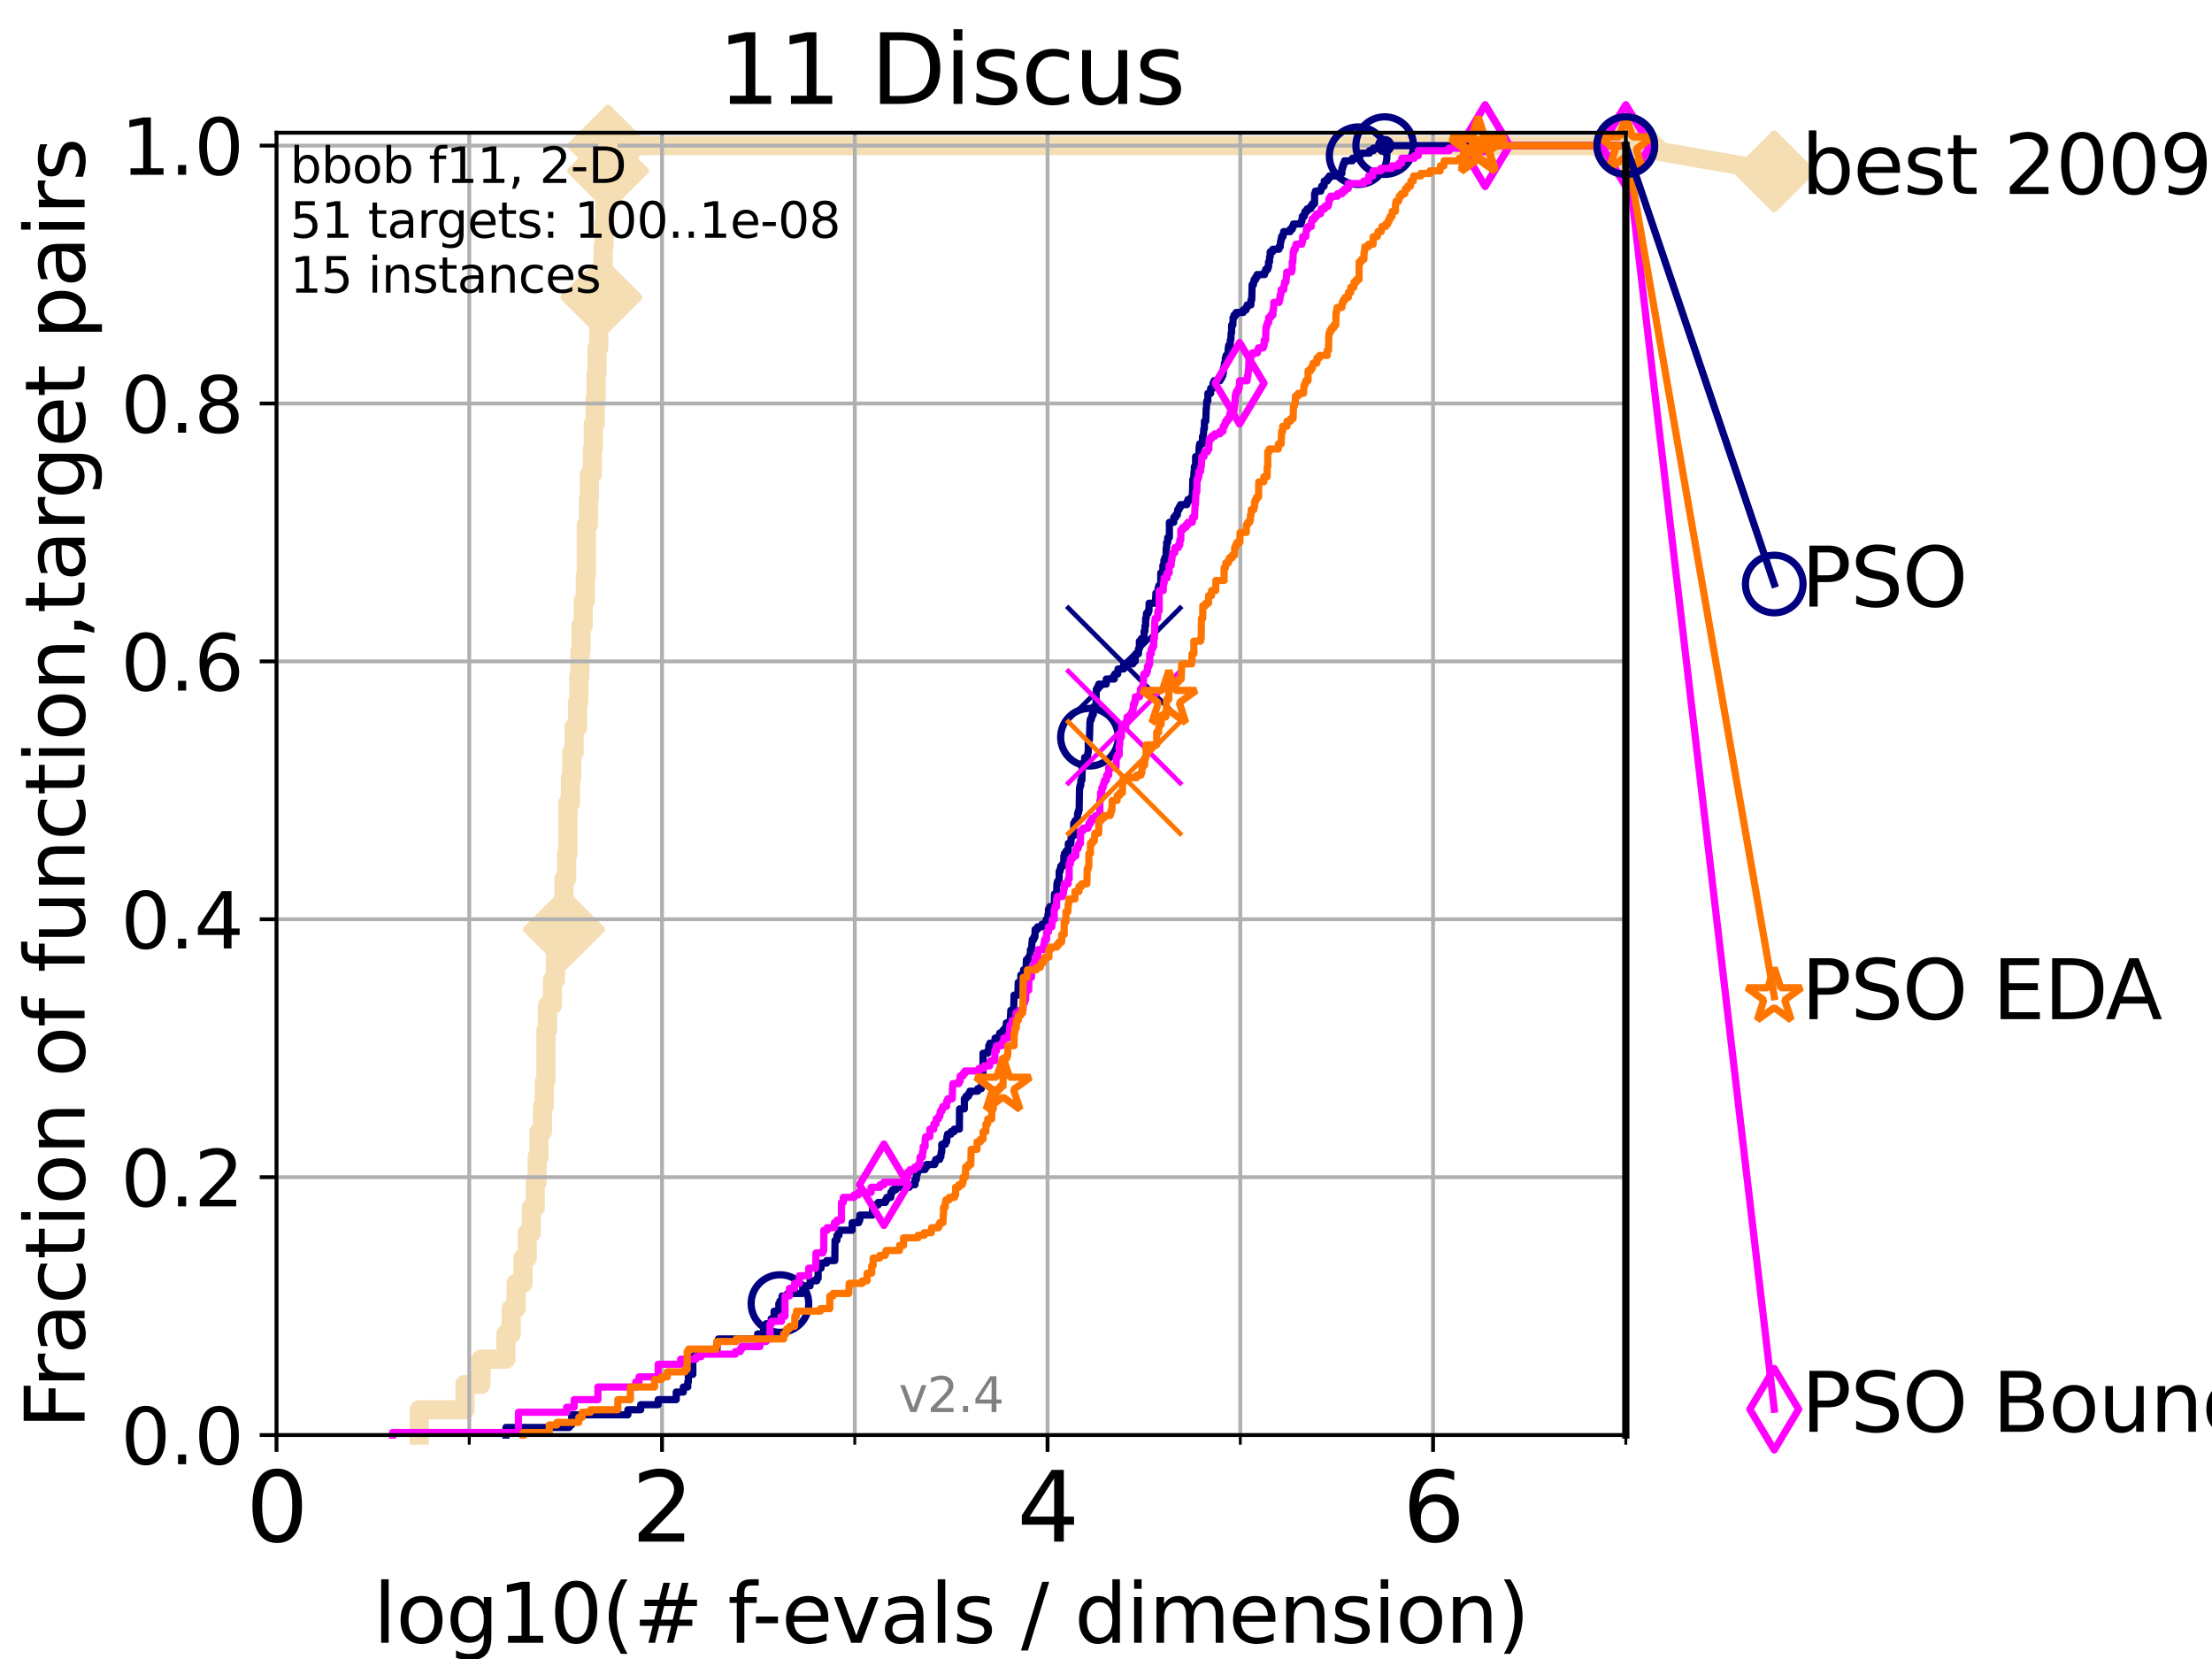 <?xml version="1.0" encoding="utf-8" standalone="no"?>
<!DOCTYPE svg PUBLIC "-//W3C//DTD SVG 1.1//EN"
  "http://www.w3.org/Graphics/SVG/1.1/DTD/svg11.dtd">
<svg height="345.6pt" version="1.1" viewBox="0 0 460.8 345.6" width="460.8pt" xmlns="http://www.w3.org/2000/svg" xmlns:xlink="http://www.w3.org/1999/xlink">
 <defs>
  <style type="text/css">*{stroke-linecap:butt;stroke-linejoin:round;}</style>
 </defs>
 <g id="figure_1">
  <g id="patch_1">
   <path d="M 0 345.6 
L 460.8 345.6 
L 460.8 0 
L 0 0 
z
" style="fill:#ffffff;"/>
  </g>
  <g id="axes_1">
   <g id="patch_2">
    <path d="M 57.6 298.944 
L 338.688 298.944 
L 338.688 27.648 
L 57.6 27.648 
z
" style="fill:#ffffff;"/>
   </g>
   <g id="line2d_1">
    <path d="M 87.33 298.944 
L 87.33 293.677 
L 96.861 293.677 
L 96.861 288.41 
L 100.193 288.41 
L 100.193 283.143 
L 105.398 283.143 
L 105.398 277.877 
L 106.489 277.877 
L 106.489 272.61 
L 107.515 272.61 
L 107.515 267.343 
L 108.949 267.343 
L 108.949 262.076 
L 109.843 262.076 
L 109.843 256.809 
L 110.694 256.809 
L 110.694 251.542 
L 111.506 251.542 
L 111.506 246.275 
L 111.897 246.275 
L 111.897 241.009 
L 112.281 241.009 
L 112.281 235.742 
L 113.023 235.742 
L 113.023 230.475 
L 113.383 230.475 
L 113.383 225.208 
L 113.735 225.208 
L 113.735 214.674 
L 114.08 214.674 
L 114.08 209.407 
L 115.077 209.407 
L 115.077 204.141 
L 115.711 204.141 
L 115.711 198.874 
L 116.914 198.874 
L 116.914 193.607 
L 117.486 193.607 
L 117.486 183.073 
L 118.04 183.073 
L 118.04 177.806 
L 118.31 177.806 
L 118.31 167.272 
L 118.839 167.272 
L 118.839 162.006 
L 119.097 162.006 
L 119.097 156.739 
L 119.603 156.739 
L 119.603 151.472 
L 120.335 151.472 
L 120.335 146.205 
L 120.572 146.205 
L 120.572 140.938 
L 120.806 140.938 
L 120.806 135.671 
L 121.037 135.671 
L 121.037 130.404 
L 121.49 130.404 
L 121.49 125.138 
L 121.931 125.138 
L 121.931 119.871 
L 122.148 119.871 
L 122.148 109.337 
L 122.573 109.337 
L 122.573 104.07 
L 122.782 104.07 
L 122.782 98.803 
L 123.394 98.803 
L 123.394 93.536 
L 123.594 93.536 
L 123.594 88.27 
L 123.985 88.27 
L 123.985 83.003 
L 124.178 83.003 
L 124.178 77.736 
L 124.369 77.736 
L 124.369 72.469 
L 124.744 72.469 
L 124.744 67.202 
L 125.111 67.202 
L 125.111 61.935 
L 125.292 61.935 
L 125.292 56.668 
L 125.648 56.668 
L 125.648 51.402 
L 125.823 51.402 
L 125.823 46.135 
L 125.996 46.135 
L 125.996 40.868 
L 126.168 40.868 
L 126.168 35.601 
L 126.674 35.601 
L 126.674 30.334 
L 338.688 30.334 
" style="fill:none;stroke:#f5deb3;stroke-linecap:square;stroke-width:4;"/>
   </g>
   <g id="line2d_2">
    <defs>
     <path d="M 0 7.778 
L 7.778 0 
L 0 -7.778 
L -7.778 0 
z
" id="m50b3cc9886" style="stroke:#f5deb3;stroke-linejoin:miter;stroke-width:1.5;"/>
    </defs>
    <g>
     <use style="fill:#f5deb3;stroke:#f5deb3;stroke-linejoin:miter;stroke-width:1.5;" x="117.486" xlink:href="#m50b3cc9886" y="193.607"/>
     <use style="fill:#f5deb3;stroke:#f5deb3;stroke-linejoin:miter;stroke-width:1.5;" x="125.292" xlink:href="#m50b3cc9886" y="61.935"/>
     <use style="fill:#f5deb3;stroke:#f5deb3;stroke-linejoin:miter;stroke-width:1.5;" x="126.674" xlink:href="#m50b3cc9886" y="35.601"/>
     <use style="fill:#f5deb3;stroke:#f5deb3;stroke-linejoin:miter;stroke-width:1.5;" x="126.674" xlink:href="#m50b3cc9886" y="30.334"/>
     <use style="fill:#f5deb3;stroke:#f5deb3;stroke-linejoin:miter;stroke-width:1.5;" x="338.688" xlink:href="#m50b3cc9886" y="30.334"/>
    </g>
   </g>
   <g id="line2d_3">
    <path style="fill:none;stroke:#f5deb3;stroke-linecap:square;stroke-width:4;"/>
    <g/>
   </g>
   <g id="line2d_4">
    <path d="M 338.688 30.334 
L 369.608 35.706 
" style="fill:none;stroke:#f5deb3;stroke-linecap:square;stroke-width:4;"/>
    <g>
     <use style="fill:#f5deb3;stroke:#f5deb3;stroke-linejoin:miter;stroke-width:1.5;" x="338.688" xlink:href="#m50b3cc9886" y="30.334"/>
     <use style="fill:#f5deb3;stroke:#f5deb3;stroke-linejoin:miter;stroke-width:1.5;" x="369.608" xlink:href="#m50b3cc9886" y="35.706"/>
    </g>
   </g>
   <g id="matplotlib.axis_1">
    <g id="xtick_1">
     <g id="line2d_5">
      <path clip-path="url(#pc01f1b574a)" d="M 57.6 298.944 
L 57.6 27.648 
" style="fill:none;stroke:#b0b0b0;stroke-linecap:square;stroke-width:0.8;"/>
     </g>
     <g id="line2d_6">
      <defs>
       <path d="M 0 0 
L 0 3.5 
" id="m900801431e" style="stroke:#000000;stroke-width:0.8;"/>
      </defs>
      <g>
       <use style="stroke:#000000;stroke-width:0.8;" x="57.6" xlink:href="#m900801431e" y="298.944"/>
      </g>
     </g>
     <g id="text_1">
      <!-- 0 -->
      <g transform="translate(51.237 321.141)scale(0.2 -0.2)">
       <defs>
        <path d="M 2034 4250 
Q 1547 4250 1301 3770 
Q 1056 3291 1056 2328 
Q 1056 1369 1301 889 
Q 1547 409 2034 409 
Q 2525 409 2770 889 
Q 3016 1369 3016 2328 
Q 3016 3291 2770 3770 
Q 2525 4250 2034 4250 
z
M 2034 4750 
Q 2819 4750 3233 4129 
Q 3647 3509 3647 2328 
Q 3647 1150 3233 529 
Q 2819 -91 2034 -91 
Q 1250 -91 836 529 
Q 422 1150 422 2328 
Q 422 3509 836 4129 
Q 1250 4750 2034 4750 
z
" id="DejaVuSans-30" transform="scale(0.016)"/>
       </defs>
       <use xlink:href="#DejaVuSans-30"/>
      </g>
     </g>
    </g>
    <g id="xtick_2">
     <g id="line2d_7">
      <path clip-path="url(#pc01f1b574a)" d="M 137.911 298.944 
L 137.911 27.648 
" style="fill:none;stroke:#b0b0b0;stroke-linecap:square;stroke-width:0.8;"/>
     </g>
     <g id="line2d_8">
      <g>
       <use style="stroke:#000000;stroke-width:0.8;" x="137.911" xlink:href="#m900801431e" y="298.944"/>
      </g>
     </g>
     <g id="text_2">
      <!-- 2 -->
      <g transform="translate(131.548 321.141)scale(0.2 -0.2)">
       <defs>
        <path d="M 1228 531 
L 3431 531 
L 3431 0 
L 469 0 
L 469 531 
Q 828 903 1448 1529 
Q 2069 2156 2228 2338 
Q 2531 2678 2651 2914 
Q 2772 3150 2772 3378 
Q 2772 3750 2511 3984 
Q 2250 4219 1831 4219 
Q 1534 4219 1204 4116 
Q 875 4013 500 3803 
L 500 4441 
Q 881 4594 1212 4672 
Q 1544 4750 1819 4750 
Q 2544 4750 2975 4387 
Q 3406 4025 3406 3419 
Q 3406 3131 3298 2873 
Q 3191 2616 2906 2266 
Q 2828 2175 2409 1742 
Q 1991 1309 1228 531 
z
" id="DejaVuSans-32" transform="scale(0.016)"/>
       </defs>
       <use xlink:href="#DejaVuSans-32"/>
      </g>
     </g>
    </g>
    <g id="xtick_3">
     <g id="line2d_9">
      <path clip-path="url(#pc01f1b574a)" d="M 218.222 298.944 
L 218.222 27.648 
" style="fill:none;stroke:#b0b0b0;stroke-linecap:square;stroke-width:0.8;"/>
     </g>
     <g id="line2d_10">
      <g>
       <use style="stroke:#000000;stroke-width:0.8;" x="218.222" xlink:href="#m900801431e" y="298.944"/>
      </g>
     </g>
     <g id="text_3">
      <!-- 4 -->
      <g transform="translate(211.859 321.141)scale(0.2 -0.2)">
       <defs>
        <path d="M 2419 4116 
L 825 1625 
L 2419 1625 
L 2419 4116 
z
M 2253 4666 
L 3047 4666 
L 3047 1625 
L 3713 1625 
L 3713 1100 
L 3047 1100 
L 3047 0 
L 2419 0 
L 2419 1100 
L 313 1100 
L 313 1709 
L 2253 4666 
z
" id="DejaVuSans-34" transform="scale(0.016)"/>
       </defs>
       <use xlink:href="#DejaVuSans-34"/>
      </g>
     </g>
    </g>
    <g id="xtick_4">
     <g id="line2d_11">
      <path clip-path="url(#pc01f1b574a)" d="M 298.533 298.944 
L 298.533 27.648 
" style="fill:none;stroke:#b0b0b0;stroke-linecap:square;stroke-width:0.8;"/>
     </g>
     <g id="line2d_12">
      <g>
       <use style="stroke:#000000;stroke-width:0.8;" x="298.533" xlink:href="#m900801431e" y="298.944"/>
      </g>
     </g>
     <g id="text_4">
      <!-- 6 -->
      <g transform="translate(292.17 321.141)scale(0.2 -0.2)">
       <defs>
        <path d="M 2113 2584 
Q 1688 2584 1439 2293 
Q 1191 2003 1191 1497 
Q 1191 994 1439 701 
Q 1688 409 2113 409 
Q 2538 409 2786 701 
Q 3034 994 3034 1497 
Q 3034 2003 2786 2293 
Q 2538 2584 2113 2584 
z
M 3366 4563 
L 3366 3988 
Q 3128 4100 2886 4159 
Q 2644 4219 2406 4219 
Q 1781 4219 1451 3797 
Q 1122 3375 1075 2522 
Q 1259 2794 1537 2939 
Q 1816 3084 2150 3084 
Q 2853 3084 3261 2657 
Q 3669 2231 3669 1497 
Q 3669 778 3244 343 
Q 2819 -91 2113 -91 
Q 1303 -91 875 529 
Q 447 1150 447 2328 
Q 447 3434 972 4092 
Q 1497 4750 2381 4750 
Q 2619 4750 2861 4703 
Q 3103 4656 3366 4563 
z
" id="DejaVuSans-36" transform="scale(0.016)"/>
       </defs>
       <use xlink:href="#DejaVuSans-36"/>
      </g>
     </g>
    </g>
    <g id="xtick_5">
     <g id="line2d_13">
      <path clip-path="url(#pc01f1b574a)" d="M 97.755 298.944 
L 97.755 27.648 
" style="fill:none;stroke:#b0b0b0;stroke-linecap:square;stroke-width:0.8;"/>
     </g>
     <g id="line2d_14">
      <defs>
       <path d="M 0 0 
L 0 2 
" id="m20f295776c" style="stroke:#000000;stroke-width:0.6;"/>
      </defs>
      <g>
       <use style="stroke:#000000;stroke-width:0.6;" x="97.755" xlink:href="#m20f295776c" y="298.944"/>
      </g>
     </g>
    </g>
    <g id="xtick_6">
     <g id="line2d_15">
      <path clip-path="url(#pc01f1b574a)" d="M 178.066 298.944 
L 178.066 27.648 
" style="fill:none;stroke:#b0b0b0;stroke-linecap:square;stroke-width:0.8;"/>
     </g>
     <g id="line2d_16">
      <g>
       <use style="stroke:#000000;stroke-width:0.6;" x="178.066" xlink:href="#m20f295776c" y="298.944"/>
      </g>
     </g>
    </g>
    <g id="xtick_7">
     <g id="line2d_17">
      <path clip-path="url(#pc01f1b574a)" d="M 258.377 298.944 
L 258.377 27.648 
" style="fill:none;stroke:#b0b0b0;stroke-linecap:square;stroke-width:0.8;"/>
     </g>
     <g id="line2d_18">
      <g>
       <use style="stroke:#000000;stroke-width:0.6;" x="258.377" xlink:href="#m20f295776c" y="298.944"/>
      </g>
     </g>
    </g>
    <g id="xtick_8">
     <g id="line2d_19">
      <path clip-path="url(#pc01f1b574a)" d="M 338.688 298.944 
L 338.688 27.648 
" style="fill:none;stroke:#b0b0b0;stroke-linecap:square;stroke-width:0.8;"/>
     </g>
     <g id="line2d_20">
      <g>
       <use style="stroke:#000000;stroke-width:0.6;" x="338.688" xlink:href="#m20f295776c" y="298.944"/>
      </g>
     </g>
    </g>
    <g id="text_5">
     <!-- log10(# f-evals / dimension) -->
     <g transform="translate(77.764 342.218)scale(0.17 -0.17)">
      <defs>
       <path d="M 603 4863 
L 1178 4863 
L 1178 0 
L 603 0 
L 603 4863 
z
" id="DejaVuSans-6c" transform="scale(0.016)"/>
       <path d="M 1959 3097 
Q 1497 3097 1228 2736 
Q 959 2375 959 1747 
Q 959 1119 1226 758 
Q 1494 397 1959 397 
Q 2419 397 2687 759 
Q 2956 1122 2956 1747 
Q 2956 2369 2687 2733 
Q 2419 3097 1959 3097 
z
M 1959 3584 
Q 2709 3584 3137 3096 
Q 3566 2609 3566 1747 
Q 3566 888 3137 398 
Q 2709 -91 1959 -91 
Q 1206 -91 779 398 
Q 353 888 353 1747 
Q 353 2609 779 3096 
Q 1206 3584 1959 3584 
z
" id="DejaVuSans-6f" transform="scale(0.016)"/>
       <path d="M 2906 1791 
Q 2906 2416 2648 2759 
Q 2391 3103 1925 3103 
Q 1463 3103 1205 2759 
Q 947 2416 947 1791 
Q 947 1169 1205 825 
Q 1463 481 1925 481 
Q 2391 481 2648 825 
Q 2906 1169 2906 1791 
z
M 3481 434 
Q 3481 -459 3084 -895 
Q 2688 -1331 1869 -1331 
Q 1566 -1331 1297 -1286 
Q 1028 -1241 775 -1147 
L 775 -588 
Q 1028 -725 1275 -790 
Q 1522 -856 1778 -856 
Q 2344 -856 2625 -561 
Q 2906 -266 2906 331 
L 2906 616 
Q 2728 306 2450 153 
Q 2172 0 1784 0 
Q 1141 0 747 490 
Q 353 981 353 1791 
Q 353 2603 747 3093 
Q 1141 3584 1784 3584 
Q 2172 3584 2450 3431 
Q 2728 3278 2906 2969 
L 2906 3500 
L 3481 3500 
L 3481 434 
z
" id="DejaVuSans-67" transform="scale(0.016)"/>
       <path d="M 794 531 
L 1825 531 
L 1825 4091 
L 703 3866 
L 703 4441 
L 1819 4666 
L 2450 4666 
L 2450 531 
L 3481 531 
L 3481 0 
L 794 0 
L 794 531 
z
" id="DejaVuSans-31" transform="scale(0.016)"/>
       <path d="M 1984 4856 
Q 1566 4138 1362 3434 
Q 1159 2731 1159 2009 
Q 1159 1288 1364 580 
Q 1569 -128 1984 -844 
L 1484 -844 
Q 1016 -109 783 600 
Q 550 1309 550 2009 
Q 550 2706 781 3412 
Q 1013 4119 1484 4856 
L 1984 4856 
z
" id="DejaVuSans-28" transform="scale(0.016)"/>
       <path d="M 3272 2816 
L 2363 2816 
L 2100 1772 
L 3016 1772 
L 3272 2816 
z
M 2803 4594 
L 2478 3297 
L 3391 3297 
L 3719 4594 
L 4219 4594 
L 3897 3297 
L 4872 3297 
L 4872 2816 
L 3775 2816 
L 3519 1772 
L 4513 1772 
L 4513 1294 
L 3397 1294 
L 3072 0 
L 2572 0 
L 2894 1294 
L 1978 1294 
L 1656 0 
L 1153 0 
L 1478 1294 
L 494 1294 
L 494 1772 
L 1594 1772 
L 1856 2816 
L 850 2816 
L 850 3297 
L 1978 3297 
L 2297 4594 
L 2803 4594 
z
" id="DejaVuSans-23" transform="scale(0.016)"/>
       <path id="DejaVuSans-20" transform="scale(0.016)"/>
       <path d="M 2375 4863 
L 2375 4384 
L 1825 4384 
Q 1516 4384 1395 4259 
Q 1275 4134 1275 3809 
L 1275 3500 
L 2222 3500 
L 2222 3053 
L 1275 3053 
L 1275 0 
L 697 0 
L 697 3053 
L 147 3053 
L 147 3500 
L 697 3500 
L 697 3744 
Q 697 4328 969 4595 
Q 1241 4863 1831 4863 
L 2375 4863 
z
" id="DejaVuSans-66" transform="scale(0.016)"/>
       <path d="M 313 2009 
L 1997 2009 
L 1997 1497 
L 313 1497 
L 313 2009 
z
" id="DejaVuSans-2d" transform="scale(0.016)"/>
       <path d="M 3597 1894 
L 3597 1613 
L 953 1613 
Q 991 1019 1311 708 
Q 1631 397 2203 397 
Q 2534 397 2845 478 
Q 3156 559 3463 722 
L 3463 178 
Q 3153 47 2828 -22 
Q 2503 -91 2169 -91 
Q 1331 -91 842 396 
Q 353 884 353 1716 
Q 353 2575 817 3079 
Q 1281 3584 2069 3584 
Q 2775 3584 3186 3129 
Q 3597 2675 3597 1894 
z
M 3022 2063 
Q 3016 2534 2758 2815 
Q 2500 3097 2075 3097 
Q 1594 3097 1305 2825 
Q 1016 2553 972 2059 
L 3022 2063 
z
" id="DejaVuSans-65" transform="scale(0.016)"/>
       <path d="M 191 3500 
L 800 3500 
L 1894 563 
L 2988 3500 
L 3597 3500 
L 2284 0 
L 1503 0 
L 191 3500 
z
" id="DejaVuSans-76" transform="scale(0.016)"/>
       <path d="M 2194 1759 
Q 1497 1759 1228 1600 
Q 959 1441 959 1056 
Q 959 750 1161 570 
Q 1363 391 1709 391 
Q 2188 391 2477 730 
Q 2766 1069 2766 1631 
L 2766 1759 
L 2194 1759 
z
M 3341 1997 
L 3341 0 
L 2766 0 
L 2766 531 
Q 2569 213 2275 61 
Q 1981 -91 1556 -91 
Q 1019 -91 701 211 
Q 384 513 384 1019 
Q 384 1609 779 1909 
Q 1175 2209 1959 2209 
L 2766 2209 
L 2766 2266 
Q 2766 2663 2505 2880 
Q 2244 3097 1772 3097 
Q 1472 3097 1187 3025 
Q 903 2953 641 2809 
L 641 3341 
Q 956 3463 1253 3523 
Q 1550 3584 1831 3584 
Q 2591 3584 2966 3190 
Q 3341 2797 3341 1997 
z
" id="DejaVuSans-61" transform="scale(0.016)"/>
       <path d="M 2834 3397 
L 2834 2853 
Q 2591 2978 2328 3040 
Q 2066 3103 1784 3103 
Q 1356 3103 1142 2972 
Q 928 2841 928 2578 
Q 928 2378 1081 2264 
Q 1234 2150 1697 2047 
L 1894 2003 
Q 2506 1872 2764 1633 
Q 3022 1394 3022 966 
Q 3022 478 2636 193 
Q 2250 -91 1575 -91 
Q 1294 -91 989 -36 
Q 684 19 347 128 
L 347 722 
Q 666 556 975 473 
Q 1284 391 1588 391 
Q 1994 391 2212 530 
Q 2431 669 2431 922 
Q 2431 1156 2273 1281 
Q 2116 1406 1581 1522 
L 1381 1569 
Q 847 1681 609 1914 
Q 372 2147 372 2553 
Q 372 3047 722 3315 
Q 1072 3584 1716 3584 
Q 2034 3584 2315 3537 
Q 2597 3491 2834 3397 
z
" id="DejaVuSans-73" transform="scale(0.016)"/>
       <path d="M 1625 4666 
L 2156 4666 
L 531 -594 
L 0 -594 
L 1625 4666 
z
" id="DejaVuSans-2f" transform="scale(0.016)"/>
       <path d="M 2906 2969 
L 2906 4863 
L 3481 4863 
L 3481 0 
L 2906 0 
L 2906 525 
Q 2725 213 2448 61 
Q 2172 -91 1784 -91 
Q 1150 -91 751 415 
Q 353 922 353 1747 
Q 353 2572 751 3078 
Q 1150 3584 1784 3584 
Q 2172 3584 2448 3432 
Q 2725 3281 2906 2969 
z
M 947 1747 
Q 947 1113 1208 752 
Q 1469 391 1925 391 
Q 2381 391 2643 752 
Q 2906 1113 2906 1747 
Q 2906 2381 2643 2742 
Q 2381 3103 1925 3103 
Q 1469 3103 1208 2742 
Q 947 2381 947 1747 
z
" id="DejaVuSans-64" transform="scale(0.016)"/>
       <path d="M 603 3500 
L 1178 3500 
L 1178 0 
L 603 0 
L 603 3500 
z
M 603 4863 
L 1178 4863 
L 1178 4134 
L 603 4134 
L 603 4863 
z
" id="DejaVuSans-69" transform="scale(0.016)"/>
       <path d="M 3328 2828 
Q 3544 3216 3844 3400 
Q 4144 3584 4550 3584 
Q 5097 3584 5394 3201 
Q 5691 2819 5691 2113 
L 5691 0 
L 5113 0 
L 5113 2094 
Q 5113 2597 4934 2840 
Q 4756 3084 4391 3084 
Q 3944 3084 3684 2787 
Q 3425 2491 3425 1978 
L 3425 0 
L 2847 0 
L 2847 2094 
Q 2847 2600 2669 2842 
Q 2491 3084 2119 3084 
Q 1678 3084 1418 2786 
Q 1159 2488 1159 1978 
L 1159 0 
L 581 0 
L 581 3500 
L 1159 3500 
L 1159 2956 
Q 1356 3278 1631 3431 
Q 1906 3584 2284 3584 
Q 2666 3584 2933 3390 
Q 3200 3197 3328 2828 
z
" id="DejaVuSans-6d" transform="scale(0.016)"/>
       <path d="M 3513 2113 
L 3513 0 
L 2938 0 
L 2938 2094 
Q 2938 2591 2744 2837 
Q 2550 3084 2163 3084 
Q 1697 3084 1428 2787 
Q 1159 2491 1159 1978 
L 1159 0 
L 581 0 
L 581 3500 
L 1159 3500 
L 1159 2956 
Q 1366 3272 1645 3428 
Q 1925 3584 2291 3584 
Q 2894 3584 3203 3211 
Q 3513 2838 3513 2113 
z
" id="DejaVuSans-6e" transform="scale(0.016)"/>
       <path d="M 513 4856 
L 1013 4856 
Q 1481 4119 1714 3412 
Q 1947 2706 1947 2009 
Q 1947 1309 1714 600 
Q 1481 -109 1013 -844 
L 513 -844 
Q 928 -128 1133 580 
Q 1338 1288 1338 2009 
Q 1338 2731 1133 3434 
Q 928 4138 513 4856 
z
" id="DejaVuSans-29" transform="scale(0.016)"/>
      </defs>
      <use xlink:href="#DejaVuSans-6c"/>
      <use x="27.783" xlink:href="#DejaVuSans-6f"/>
      <use x="88.965" xlink:href="#DejaVuSans-67"/>
      <use x="152.441" xlink:href="#DejaVuSans-31"/>
      <use x="216.064" xlink:href="#DejaVuSans-30"/>
      <use x="279.688" xlink:href="#DejaVuSans-28"/>
      <use x="318.701" xlink:href="#DejaVuSans-23"/>
      <use x="402.49" xlink:href="#DejaVuSans-20"/>
      <use x="434.277" xlink:href="#DejaVuSans-66"/>
      <use x="463.982" xlink:href="#DejaVuSans-2d"/>
      <use x="500.066" xlink:href="#DejaVuSans-65"/>
      <use x="561.59" xlink:href="#DejaVuSans-76"/>
      <use x="620.77" xlink:href="#DejaVuSans-61"/>
      <use x="682.049" xlink:href="#DejaVuSans-6c"/>
      <use x="709.832" xlink:href="#DejaVuSans-73"/>
      <use x="761.932" xlink:href="#DejaVuSans-20"/>
      <use x="793.719" xlink:href="#DejaVuSans-2f"/>
      <use x="827.41" xlink:href="#DejaVuSans-20"/>
      <use x="859.197" xlink:href="#DejaVuSans-64"/>
      <use x="922.674" xlink:href="#DejaVuSans-69"/>
      <use x="950.457" xlink:href="#DejaVuSans-6d"/>
      <use x="1047.869" xlink:href="#DejaVuSans-65"/>
      <use x="1109.393" xlink:href="#DejaVuSans-6e"/>
      <use x="1172.771" xlink:href="#DejaVuSans-73"/>
      <use x="1224.871" xlink:href="#DejaVuSans-69"/>
      <use x="1252.654" xlink:href="#DejaVuSans-6f"/>
      <use x="1313.836" xlink:href="#DejaVuSans-6e"/>
      <use x="1377.215" xlink:href="#DejaVuSans-29"/>
     </g>
    </g>
   </g>
   <g id="matplotlib.axis_2">
    <g id="ytick_1">
     <g id="line2d_21">
      <path clip-path="url(#pc01f1b574a)" d="M 57.6 298.944 
L 338.688 298.944 
" style="fill:none;stroke:#b0b0b0;stroke-linecap:square;stroke-width:0.8;"/>
     </g>
     <g id="line2d_22">
      <defs>
       <path d="M 0 0 
L -3.5 0 
" id="m2d96c85c4f" style="stroke:#000000;stroke-width:0.8;"/>
      </defs>
      <g>
       <use style="stroke:#000000;stroke-width:0.8;" x="57.6" xlink:href="#m2d96c85c4f" y="298.944"/>
      </g>
     </g>
     <g id="text_6">
      <!-- 0.0 -->
      <g transform="translate(25.155 305.023)scale(0.16 -0.16)">
       <defs>
        <path d="M 684 794 
L 1344 794 
L 1344 0 
L 684 0 
L 684 794 
z
" id="DejaVuSans-2e" transform="scale(0.016)"/>
       </defs>
       <use xlink:href="#DejaVuSans-30"/>
       <use x="63.623" xlink:href="#DejaVuSans-2e"/>
       <use x="95.41" xlink:href="#DejaVuSans-30"/>
      </g>
     </g>
    </g>
    <g id="ytick_2">
     <g id="line2d_23">
      <path clip-path="url(#pc01f1b574a)" d="M 57.6 245.222 
L 338.688 245.222 
" style="fill:none;stroke:#b0b0b0;stroke-linecap:square;stroke-width:0.8;"/>
     </g>
     <g id="line2d_24">
      <g>
       <use style="stroke:#000000;stroke-width:0.8;" x="57.6" xlink:href="#m2d96c85c4f" y="245.222"/>
      </g>
     </g>
     <g id="text_7">
      <!-- 0.2 -->
      <g transform="translate(25.155 251.301)scale(0.16 -0.16)">
       <use xlink:href="#DejaVuSans-30"/>
       <use x="63.623" xlink:href="#DejaVuSans-2e"/>
       <use x="95.41" xlink:href="#DejaVuSans-32"/>
      </g>
     </g>
    </g>
    <g id="ytick_3">
     <g id="line2d_25">
      <path clip-path="url(#pc01f1b574a)" d="M 57.6 191.5 
L 338.688 191.5 
" style="fill:none;stroke:#b0b0b0;stroke-linecap:square;stroke-width:0.8;"/>
     </g>
     <g id="line2d_26">
      <g>
       <use style="stroke:#000000;stroke-width:0.8;" x="57.6" xlink:href="#m2d96c85c4f" y="191.5"/>
      </g>
     </g>
     <g id="text_8">
      <!-- 0.4 -->
      <g transform="translate(25.155 197.579)scale(0.16 -0.16)">
       <use xlink:href="#DejaVuSans-30"/>
       <use x="63.623" xlink:href="#DejaVuSans-2e"/>
       <use x="95.41" xlink:href="#DejaVuSans-34"/>
      </g>
     </g>
    </g>
    <g id="ytick_4">
     <g id="line2d_27">
      <path clip-path="url(#pc01f1b574a)" d="M 57.6 137.778 
L 338.688 137.778 
" style="fill:none;stroke:#b0b0b0;stroke-linecap:square;stroke-width:0.8;"/>
     </g>
     <g id="line2d_28">
      <g>
       <use style="stroke:#000000;stroke-width:0.8;" x="57.6" xlink:href="#m2d96c85c4f" y="137.778"/>
      </g>
     </g>
     <g id="text_9">
      <!-- 0.6 -->
      <g transform="translate(25.155 143.857)scale(0.16 -0.16)">
       <use xlink:href="#DejaVuSans-30"/>
       <use x="63.623" xlink:href="#DejaVuSans-2e"/>
       <use x="95.41" xlink:href="#DejaVuSans-36"/>
      </g>
     </g>
    </g>
    <g id="ytick_5">
     <g id="line2d_29">
      <path clip-path="url(#pc01f1b574a)" d="M 57.6 84.056 
L 338.688 84.056 
" style="fill:none;stroke:#b0b0b0;stroke-linecap:square;stroke-width:0.8;"/>
     </g>
     <g id="line2d_30">
      <g>
       <use style="stroke:#000000;stroke-width:0.8;" x="57.6" xlink:href="#m2d96c85c4f" y="84.056"/>
      </g>
     </g>
     <g id="text_10">
      <!-- 0.8 -->
      <g transform="translate(25.155 90.135)scale(0.16 -0.16)">
       <defs>
        <path d="M 2034 2216 
Q 1584 2216 1326 1975 
Q 1069 1734 1069 1313 
Q 1069 891 1326 650 
Q 1584 409 2034 409 
Q 2484 409 2743 651 
Q 3003 894 3003 1313 
Q 3003 1734 2745 1975 
Q 2488 2216 2034 2216 
z
M 1403 2484 
Q 997 2584 770 2862 
Q 544 3141 544 3541 
Q 544 4100 942 4425 
Q 1341 4750 2034 4750 
Q 2731 4750 3128 4425 
Q 3525 4100 3525 3541 
Q 3525 3141 3298 2862 
Q 3072 2584 2669 2484 
Q 3125 2378 3379 2068 
Q 3634 1759 3634 1313 
Q 3634 634 3220 271 
Q 2806 -91 2034 -91 
Q 1263 -91 848 271 
Q 434 634 434 1313 
Q 434 1759 690 2068 
Q 947 2378 1403 2484 
z
M 1172 3481 
Q 1172 3119 1398 2916 
Q 1625 2713 2034 2713 
Q 2441 2713 2670 2916 
Q 2900 3119 2900 3481 
Q 2900 3844 2670 4047 
Q 2441 4250 2034 4250 
Q 1625 4250 1398 4047 
Q 1172 3844 1172 3481 
z
" id="DejaVuSans-38" transform="scale(0.016)"/>
       </defs>
       <use xlink:href="#DejaVuSans-30"/>
       <use x="63.623" xlink:href="#DejaVuSans-2e"/>
       <use x="95.41" xlink:href="#DejaVuSans-38"/>
      </g>
     </g>
    </g>
    <g id="ytick_6">
     <g id="line2d_31">
      <path clip-path="url(#pc01f1b574a)" d="M 57.6 30.334 
L 338.688 30.334 
" style="fill:none;stroke:#b0b0b0;stroke-linecap:square;stroke-width:0.8;"/>
     </g>
     <g id="line2d_32">
      <g>
       <use style="stroke:#000000;stroke-width:0.8;" x="57.6" xlink:href="#m2d96c85c4f" y="30.334"/>
      </g>
     </g>
     <g id="text_11">
      <!-- 1.0 -->
      <g transform="translate(25.155 36.413)scale(0.16 -0.16)">
       <use xlink:href="#DejaVuSans-31"/>
       <use x="63.623" xlink:href="#DejaVuSans-2e"/>
       <use x="95.41" xlink:href="#DejaVuSans-30"/>
      </g>
     </g>
    </g>
    <g id="text_12">
     <!-- Fraction of function,target pairs -->
     <g transform="translate(17.62 297.681)rotate(-90)scale(0.17 -0.17)">
      <defs>
       <path d="M 628 4666 
L 3309 4666 
L 3309 4134 
L 1259 4134 
L 1259 2759 
L 3109 2759 
L 3109 2228 
L 1259 2228 
L 1259 0 
L 628 0 
L 628 4666 
z
" id="DejaVuSans-46" transform="scale(0.016)"/>
       <path d="M 2631 2963 
Q 2534 3019 2420 3045 
Q 2306 3072 2169 3072 
Q 1681 3072 1420 2755 
Q 1159 2438 1159 1844 
L 1159 0 
L 581 0 
L 581 3500 
L 1159 3500 
L 1159 2956 
Q 1341 3275 1631 3429 
Q 1922 3584 2338 3584 
Q 2397 3584 2469 3576 
Q 2541 3569 2628 3553 
L 2631 2963 
z
" id="DejaVuSans-72" transform="scale(0.016)"/>
       <path d="M 3122 3366 
L 3122 2828 
Q 2878 2963 2633 3030 
Q 2388 3097 2138 3097 
Q 1578 3097 1268 2742 
Q 959 2388 959 1747 
Q 959 1106 1268 751 
Q 1578 397 2138 397 
Q 2388 397 2633 464 
Q 2878 531 3122 666 
L 3122 134 
Q 2881 22 2623 -34 
Q 2366 -91 2075 -91 
Q 1284 -91 818 406 
Q 353 903 353 1747 
Q 353 2603 823 3093 
Q 1294 3584 2113 3584 
Q 2378 3584 2631 3529 
Q 2884 3475 3122 3366 
z
" id="DejaVuSans-63" transform="scale(0.016)"/>
       <path d="M 1172 4494 
L 1172 3500 
L 2356 3500 
L 2356 3053 
L 1172 3053 
L 1172 1153 
Q 1172 725 1289 603 
Q 1406 481 1766 481 
L 2356 481 
L 2356 0 
L 1766 0 
Q 1100 0 847 248 
Q 594 497 594 1153 
L 594 3053 
L 172 3053 
L 172 3500 
L 594 3500 
L 594 4494 
L 1172 4494 
z
" id="DejaVuSans-74" transform="scale(0.016)"/>
       <path d="M 544 1381 
L 544 3500 
L 1119 3500 
L 1119 1403 
Q 1119 906 1312 657 
Q 1506 409 1894 409 
Q 2359 409 2629 706 
Q 2900 1003 2900 1516 
L 2900 3500 
L 3475 3500 
L 3475 0 
L 2900 0 
L 2900 538 
Q 2691 219 2414 64 
Q 2138 -91 1772 -91 
Q 1169 -91 856 284 
Q 544 659 544 1381 
z
M 1991 3584 
L 1991 3584 
z
" id="DejaVuSans-75" transform="scale(0.016)"/>
       <path d="M 750 794 
L 1409 794 
L 1409 256 
L 897 -744 
L 494 -744 
L 750 256 
L 750 794 
z
" id="DejaVuSans-2c" transform="scale(0.016)"/>
       <path d="M 1159 525 
L 1159 -1331 
L 581 -1331 
L 581 3500 
L 1159 3500 
L 1159 2969 
Q 1341 3281 1617 3432 
Q 1894 3584 2278 3584 
Q 2916 3584 3314 3078 
Q 3713 2572 3713 1747 
Q 3713 922 3314 415 
Q 2916 -91 2278 -91 
Q 1894 -91 1617 61 
Q 1341 213 1159 525 
z
M 3116 1747 
Q 3116 2381 2855 2742 
Q 2594 3103 2138 3103 
Q 1681 3103 1420 2742 
Q 1159 2381 1159 1747 
Q 1159 1113 1420 752 
Q 1681 391 2138 391 
Q 2594 391 2855 752 
Q 3116 1113 3116 1747 
z
" id="DejaVuSans-70" transform="scale(0.016)"/>
      </defs>
      <use xlink:href="#DejaVuSans-46"/>
      <use x="50.27" xlink:href="#DejaVuSans-72"/>
      <use x="91.383" xlink:href="#DejaVuSans-61"/>
      <use x="152.662" xlink:href="#DejaVuSans-63"/>
      <use x="207.643" xlink:href="#DejaVuSans-74"/>
      <use x="246.852" xlink:href="#DejaVuSans-69"/>
      <use x="274.635" xlink:href="#DejaVuSans-6f"/>
      <use x="335.816" xlink:href="#DejaVuSans-6e"/>
      <use x="399.195" xlink:href="#DejaVuSans-20"/>
      <use x="430.982" xlink:href="#DejaVuSans-6f"/>
      <use x="492.164" xlink:href="#DejaVuSans-66"/>
      <use x="527.369" xlink:href="#DejaVuSans-20"/>
      <use x="559.156" xlink:href="#DejaVuSans-66"/>
      <use x="594.361" xlink:href="#DejaVuSans-75"/>
      <use x="657.74" xlink:href="#DejaVuSans-6e"/>
      <use x="721.119" xlink:href="#DejaVuSans-63"/>
      <use x="776.1" xlink:href="#DejaVuSans-74"/>
      <use x="815.309" xlink:href="#DejaVuSans-69"/>
      <use x="843.092" xlink:href="#DejaVuSans-6f"/>
      <use x="904.273" xlink:href="#DejaVuSans-6e"/>
      <use x="967.652" xlink:href="#DejaVuSans-2c"/>
      <use x="999.439" xlink:href="#DejaVuSans-74"/>
      <use x="1038.648" xlink:href="#DejaVuSans-61"/>
      <use x="1099.928" xlink:href="#DejaVuSans-72"/>
      <use x="1139.291" xlink:href="#DejaVuSans-67"/>
      <use x="1202.768" xlink:href="#DejaVuSans-65"/>
      <use x="1264.291" xlink:href="#DejaVuSans-74"/>
      <use x="1303.5" xlink:href="#DejaVuSans-20"/>
      <use x="1335.287" xlink:href="#DejaVuSans-70"/>
      <use x="1398.764" xlink:href="#DejaVuSans-61"/>
      <use x="1460.043" xlink:href="#DejaVuSans-69"/>
      <use x="1487.826" xlink:href="#DejaVuSans-72"/>
      <use x="1528.939" xlink:href="#DejaVuSans-73"/>
     </g>
    </g>
   </g>
   <g id="line2d_33">
    <defs>
     <path d="M 0 1.5 
C 0.398 1.5 0.779 1.342 1.061 1.061 
C 1.342 0.779 1.5 0.398 1.5 0 
C 1.5 -0.398 1.342 -0.779 1.061 -1.061 
C 0.779 -1.342 0.398 -1.5 0 -1.5 
C -0.398 -1.5 -0.779 -1.342 -1.061 -1.061 
C -1.342 -0.779 -1.5 -0.398 -1.5 0 
C -1.5 0.398 -1.342 0.779 -1.061 1.061 
C -0.779 1.342 -0.398 1.5 0 1.5 
z
" id="mb039b244b1" style="stroke:#f5deb3;"/>
    </defs>
    <g>
     <use style="fill:#f5deb3;stroke:#f5deb3;" x="126.674" xlink:href="#mb039b244b1" y="30.334"/>
     <use style="fill:#f5deb3;stroke:#f5deb3;" x="126.674" xlink:href="#mb039b244b1" y="30.334"/>
    </g>
   </g>
   <g id="line2d_34">
    <defs>
     <path d="M 0 1.5 
C 0.398 1.5 0.779 1.342 1.061 1.061 
C 1.342 0.779 1.5 0.398 1.5 0 
C 1.5 -0.398 1.342 -0.779 1.061 -1.061 
C 0.779 -1.342 0.398 -1.5 0 -1.5 
C -0.398 -1.5 -0.779 -1.342 -1.061 -1.061 
C -1.342 -0.779 -1.5 -0.398 -1.5 0 
C -1.5 0.398 -1.342 0.779 -1.061 1.061 
C -0.779 1.342 -0.398 1.5 0 1.5 
z
" id="m1d6dab8a38" style="stroke:#000080;"/>
    </defs>
    <g>
     <use style="fill:#000080;stroke:#000080;" x="288.458" xlink:href="#m1d6dab8a38" y="30.334"/>
     <use style="fill:#000080;stroke:#000080;" x="288.458" xlink:href="#m1d6dab8a38" y="30.334"/>
    </g>
   </g>
   <g id="line2d_35">
    <path d="M 105.398 298.944 
L 105.398 297.364 
L 118.577 297.364 
L 118.577 296.837 
L 119.097 296.837 
L 119.097 294.731 
L 130.796 294.731 
L 130.796 293.677 
L 133.466 293.677 
L 133.466 292.624 
L 137.108 292.624 
L 137.108 291.57 
L 140.871 291.57 
L 140.871 289.99 
L 142.352 289.99 
L 142.352 288.937 
L 143.273 288.937 
L 143.273 287.884 
L 143.401 287.884 
L 143.401 286.304 
L 144.33 286.304 
L 144.33 281.563 
L 148.686 281.563 
L 148.686 281.037 
L 149.378 281.037 
L 149.378 279.457 
L 149.647 279.457 
L 149.647 278.93 
L 157.837 278.93 
L 157.837 277.877 
L 159.098 277.877 
L 159.098 276.296 
L 159.558 276.296 
L 159.558 275.77 
L 160.656 275.77 
L 160.656 274.716 
L 161.261 274.716 
L 161.261 273.136 
L 162.239 273.136 
L 162.239 271.556 
L 162.475 271.556 
L 162.475 271.03 
L 162.917 271.03 
L 162.917 269.976 
L 164.063 269.976 
L 164.063 269.45 
L 167.223 269.45 
L 167.223 267.87 
L 168.761 267.87 
L 168.761 266.816 
L 170.16 266.816 
L 170.16 266.289 
L 170.433 266.289 
L 170.433 264.183 
L 171.043 264.183 
L 171.043 263.129 
L 172.191 263.129 
L 172.191 262.603 
L 173.9 262.603 
L 173.955 258.389 
L 174.348 258.389 
L 174.348 257.336 
L 174.764 257.336 
L 174.764 256.282 
L 177.517 256.282 
L 177.517 254.702 
L 178.892 254.702 
L 178.892 254.176 
L 179.115 254.176 
L 179.115 253.122 
L 181.761 253.122 
L 181.761 251.542 
L 182.145 251.542 
L 182.145 251.016 
L 182.941 251.016 
L 182.941 250.489 
L 184.444 250.489 
L 184.444 249.962 
L 184.743 249.962 
L 184.743 249.436 
L 185.579 249.436 
L 185.579 248.382 
L 185.922 248.382 
L 185.922 247.855 
L 186.613 247.855 
L 186.613 247.329 
L 189.424 247.329 
L 189.424 246.802 
L 190.606 246.802 
L 190.606 245.749 
L 190.901 245.749 
L 190.901 244.695 
L 191.076 244.695 
L 191.076 244.169 
L 191.248 244.169 
L 191.248 243.642 
L 192.694 243.642 
L 192.694 243.115 
L 193.041 243.115 
L 193.041 242.589 
L 194.716 242.589 
L 194.716 242.062 
L 194.917 242.062 
L 194.917 241.535 
L 195.752 241.535 
L 195.752 241.009 
L 195.997 241.009 
L 196.087 239.955 
L 196.189 239.955 
L 196.189 238.375 
L 196.953 238.375 
L 196.953 237.848 
L 197.211 237.848 
L 197.26 236.795 
L 197.382 236.795 
L 197.382 236.268 
L 198.112 236.268 
L 198.112 235.742 
L 198.776 235.742 
L 198.776 235.215 
L 199.856 235.215 
L 199.889 231.001 
L 200.892 231.001 
L 200.892 228.895 
L 201.223 228.895 
L 201.223 228.368 
L 201.747 228.368 
L 201.747 227.841 
L 202.049 227.841 
L 202.049 227.315 
L 203.675 227.315 
L 203.675 226.788 
L 204.433 226.788 
L 204.537 224.681 
L 204.621 224.681 
L 204.621 224.155 
L 204.774 224.155 
L 204.774 219.414 
L 205.764 219.414 
L 205.764 218.888 
L 205.985 218.888 
L 205.985 217.834 
L 206.203 217.834 
L 206.203 217.308 
L 207.247 217.308 
L 207.291 216.254 
L 208.08 216.254 
L 208.08 215.728 
L 208.256 215.728 
L 208.256 215.201 
L 208.881 215.201 
L 208.881 214.674 
L 209.338 214.674 
L 209.338 214.148 
L 209.634 214.148 
L 209.634 213.094 
L 210.349 213.094 
L 210.349 212.567 
L 210.469 212.567 
L 210.57 210.461 
L 211.163 210.461 
L 211.245 207.301 
L 212.034 207.301 
L 212.112 204.667 
L 212.664 204.667 
L 212.664 203.087 
L 213.221 203.087 
L 213.221 202.034 
L 213.719 202.034 
L 213.824 199.927 
L 214.268 199.927 
L 214.268 199.4 
L 214.561 199.4 
L 214.657 197.82 
L 214.889 197.82 
L 214.982 196.24 
L 215.046 196.24 
L 215.046 195.714 
L 215.37 195.714 
L 215.37 195.187 
L 215.601 195.187 
L 215.641 193.607 
L 216.136 193.607 
L 216.136 193.08 
L 217.032 193.08 
L 217.032 192.553 
L 217.784 192.553 
L 217.784 192.027 
L 217.954 192.027 
L 217.954 191.5 
L 218.28 191.5 
L 218.322 190.447 
L 218.418 190.447 
L 218.418 189.393 
L 218.692 189.393 
L 218.692 188.867 
L 219.602 188.867 
L 219.663 186.233 
L 220.129 186.233 
L 220.168 184.126 
L 220.297 184.126 
L 220.297 183.6 
L 220.642 183.6 
L 220.646 181.493 
L 220.854 181.493 
L 220.854 180.966 
L 220.978 180.966 
L 220.978 180.44 
L 221.392 180.44 
L 221.392 179.913 
L 221.61 179.913 
L 221.61 178.333 
L 221.737 178.333 
L 221.737 177.806 
L 222.076 177.806 
L 222.076 177.28 
L 222.547 177.28 
L 222.547 175.699 
L 223.094 175.699 
L 223.154 174.119 
L 223.675 174.119 
L 223.675 171.486 
L 223.956 171.486 
L 223.956 170.959 
L 224.422 170.959 
L 224.495 169.379 
L 224.659 169.379 
L 224.659 168.853 
L 224.803 168.853 
L 224.885 164.112 
L 224.992 164.112 
L 224.992 163.586 
L 225.158 163.586 
L 225.158 162.532 
L 225.388 162.532 
L 225.465 159.372 
L 225.682 159.372 
L 225.682 158.846 
L 225.947 158.846 
L 225.947 157.792 
L 226.52 157.792 
L 226.628 156.739 
L 226.698 156.739 
L 226.708 154.105 
L 226.952 154.105 
L 227.059 150.419 
L 227.116 150.419 
L 227.116 149.892 
L 227.345 149.892 
L 227.345 149.365 
L 227.511 149.365 
L 227.511 148.838 
L 227.758 148.838 
L 227.758 147.258 
L 228.313 147.258 
L 228.374 143.572 
L 228.658 143.572 
L 228.658 143.045 
L 228.903 143.045 
L 228.903 142.518 
L 230.449 142.518 
L 230.449 141.465 
L 232.11 141.465 
L 232.217 140.411 
L 232.842 140.411 
L 232.901 139.358 
L 234.087 139.358 
L 234.087 138.305 
L 235.994 138.305 
L 235.994 137.778 
L 236.479 137.778 
L 236.483 136.725 
L 236.609 136.725 
L 236.609 136.198 
L 237.161 136.198 
L 237.161 135.145 
L 237.356 135.145 
L 237.356 133.565 
L 237.753 133.565 
L 237.753 133.038 
L 238.33 133.038 
L 238.344 131.458 
L 238.516 131.458 
L 238.516 130.404 
L 238.653 130.404 
L 238.653 128.824 
L 238.78 128.824 
L 238.834 127.771 
L 239.18 127.771 
L 239.18 127.244 
L 239.359 127.244 
L 239.37 125.664 
L 240.688 125.664 
L 240.796 123.558 
L 241.26 123.558 
L 241.26 122.504 
L 241.418 122.504 
L 241.418 121.977 
L 241.809 121.977 
L 241.809 119.344 
L 242.246 119.344 
L 242.246 117.764 
L 242.454 117.764 
L 242.462 116.711 
L 242.646 116.711 
L 242.646 116.184 
L 242.91 116.184 
L 242.942 114.077 
L 243.039 114.077 
L 243.039 113.024 
L 243.254 113.024 
L 243.254 111.97 
L 243.604 111.97 
L 243.604 108.81 
L 244.514 108.81 
L 244.514 107.757 
L 244.94 107.757 
L 244.94 107.23 
L 245.275 107.23 
L 245.325 106.177 
L 245.623 106.177 
L 245.623 105.65 
L 245.912 105.65 
L 245.912 105.124 
L 247.248 105.124 
L 247.248 104.597 
L 247.465 104.597 
L 247.465 104.07 
L 248.155 104.07 
L 248.155 103.543 
L 248.393 103.543 
L 248.483 99.857 
L 248.657 99.857 
L 248.729 98.277 
L 248.794 98.277 
L 248.809 97.223 
L 249.058 97.223 
L 249.064 95.116 
L 249.717 95.116 
L 249.808 93.01 
L 249.896 93.01 
L 249.896 92.483 
L 250.464 92.483 
L 250.504 90.903 
L 250.667 90.903 
L 250.771 89.323 
L 250.899 89.323 
L 250.904 87.743 
L 251.182 87.743 
L 251.274 85.109 
L 251.324 85.109 
L 251.397 83.529 
L 251.617 83.529 
L 251.617 81.949 
L 252.197 81.949 
L 252.197 80.896 
L 252.69 80.896 
L 252.69 79.843 
L 252.919 79.843 
L 252.919 79.316 
L 254.153 79.316 
L 254.153 78.789 
L 254.476 78.789 
L 254.476 78.263 
L 254.726 78.263 
L 254.726 77.736 
L 254.853 77.736 
L 254.853 76.682 
L 254.987 76.682 
L 255.08 75.629 
L 255.254 75.629 
L 255.258 74.576 
L 255.407 74.576 
L 255.407 74.049 
L 255.783 74.049 
L 255.874 72.469 
L 255.947 72.469 
L 255.947 71.942 
L 256.28 71.942 
L 256.28 70.889 
L 256.398 70.889 
L 256.472 69.309 
L 256.568 69.309 
L 256.568 67.729 
L 256.828 67.729 
L 256.872 66.149 
L 257.086 66.149 
L 257.086 65.622 
L 257.512 65.622 
L 257.512 65.095 
L 258.975 65.095 
L 258.975 64.569 
L 259.56 64.569 
L 259.56 64.042 
L 259.82 64.042 
L 259.82 63.515 
L 260.589 63.515 
L 260.612 62.462 
L 260.762 62.462 
L 260.837 59.302 
L 261.117 59.302 
L 261.117 58.775 
L 261.244 58.775 
L 261.244 58.248 
L 261.58 58.248 
L 261.58 57.722 
L 261.889 57.722 
L 261.889 57.195 
L 263.432 57.195 
L 263.432 56.668 
L 263.646 56.668 
L 263.646 56.142 
L 264.079 56.142 
L 264.079 55.615 
L 264.263 55.615 
L 264.263 54.562 
L 264.46 54.562 
L 264.477 53.508 
L 264.598 53.508 
L 264.598 52.455 
L 265.117 52.455 
L 265.117 51.928 
L 266.423 51.928 
L 266.423 51.402 
L 266.702 51.402 
L 266.75 50.348 
L 266.852 50.348 
L 266.852 49.821 
L 266.969 49.821 
L 266.969 49.295 
L 267.268 49.295 
L 267.268 48.768 
L 267.411 48.768 
L 267.411 48.241 
L 268.792 48.241 
L 268.792 47.715 
L 269.216 47.715 
L 269.216 47.188 
L 269.448 47.188 
L 269.448 46.661 
L 271.037 46.661 
L 271.037 46.135 
L 271.2 46.135 
L 271.295 45.081 
L 271.698 45.081 
L 271.698 44.555 
L 271.866 44.555 
L 271.866 44.028 
L 272.299 44.028 
L 272.299 43.501 
L 273.031 43.501 
L 273.031 42.975 
L 273.371 42.975 
L 273.371 42.448 
L 273.852 42.448 
L 273.852 40.341 
L 274.016 40.341 
L 274.016 39.814 
L 275.149 39.814 
L 275.149 39.288 
L 275.35 39.288 
L 275.35 38.761 
L 275.839 38.761 
L 275.865 37.708 
L 276.505 37.708 
L 276.505 37.181 
L 276.924 37.181 
L 276.924 36.654 
L 278.368 36.654 
L 278.368 36.128 
L 279.545 36.128 
L 279.545 35.074 
L 279.701 35.074 
L 279.701 34.548 
L 279.865 34.548 
L 279.865 34.021 
L 280.103 34.021 
L 280.103 33.494 
L 281.737 33.494 
L 281.737 32.968 
L 282.925 32.968 
L 282.925 32.441 
L 283.411 32.441 
L 283.411 31.914 
L 285.286 31.914 
L 285.286 31.387 
L 286.098 31.387 
L 286.098 30.861 
L 288.458 30.861 
L 288.458 30.334 
L 338.688 30.334 
L 338.688 30.334 
" style="fill:none;stroke:#000080;stroke-linecap:square;stroke-width:1.5;"/>
   </g>
   <g id="line2d_36">
    <defs>
     <path d="M 0 6 
C 1.591 6 3.117 5.368 4.243 4.243 
C 5.368 3.117 6 1.591 6 0 
C 6 -1.591 5.368 -3.117 4.243 -4.243 
C 3.117 -5.368 1.591 -6 0 -6 
C -1.591 -6 -3.117 -5.368 -4.243 -4.243 
C -5.368 -3.117 -6 -1.591 -6 0 
C -6 1.591 -5.368 3.117 -4.243 4.243 
C -3.117 5.368 -1.591 6 0 6 
z
" id="m7a25ed4b86" style="stroke:#000080;stroke-width:1.5;"/>
    </defs>
    <g>
     <use style="fill-opacity:0;stroke:#000080;stroke-width:1.5;" x="162.475" xlink:href="#m7a25ed4b86" y="271.556"/>
     <use style="fill-opacity:0;stroke:#000080;stroke-width:1.5;" x="226.952" xlink:href="#m7a25ed4b86" y="153.579"/>
     <use style="fill-opacity:0;stroke:#000080;stroke-width:1.5;" x="282.925" xlink:href="#m7a25ed4b86" y="32.441"/>
     <use style="fill-opacity:0;stroke:#000080;stroke-width:1.5;" x="288.458" xlink:href="#m7a25ed4b86" y="30.334"/>
     <use style="fill-opacity:0;stroke:#000080;stroke-width:1.5;" x="338.688" xlink:href="#m7a25ed4b86" y="30.334"/>
    </g>
   </g>
   <g id="line2d_37">
    <path style="fill:none;stroke:#000080;stroke-linecap:square;stroke-width:1.5;"/>
    <g/>
   </g>
   <g id="line2d_38">
    <path clip-path="url(#pc01f1b574a)" d="M 234.201 138.305 
" style="fill:none;stroke:#000080;stroke-linecap:square;stroke-width:1.5;"/>
    <defs>
     <path d="M -12 12 
L 12 -12 
M -12 -12 
L 12 12 
" id="m1626ba40aa" style="stroke:#000080;"/>
    </defs>
    <g clip-path="url(#pc01f1b574a)">
     <use style="fill:#000080;stroke:#000080;" x="234.201" xlink:href="#m1626ba40aa" y="138.305"/>
    </g>
   </g>
   <g id="line2d_39">
    <defs>
     <path d="M 0 1.5 
C 0.398 1.5 0.779 1.342 1.061 1.061 
C 1.342 0.779 1.5 0.398 1.5 0 
C 1.5 -0.398 1.342 -0.779 1.061 -1.061 
C 0.779 -1.342 0.398 -1.5 0 -1.5 
C -0.398 -1.5 -0.779 -1.342 -1.061 -1.061 
C -1.342 -0.779 -1.5 -0.398 -1.5 0 
C -1.5 0.398 -1.342 0.779 -1.061 1.061 
C -0.779 1.342 -0.398 1.5 0 1.5 
z
" id="m676d038e0e" style="stroke:#ff00ff;"/>
    </defs>
    <g>
     <use style="fill:#ff00ff;stroke:#ff00ff;" x="309.385" xlink:href="#m676d038e0e" y="30.334"/>
     <use style="fill:#ff00ff;stroke:#ff00ff;" x="309.385" xlink:href="#m676d038e0e" y="30.334"/>
    </g>
   </g>
   <g id="line2d_40">
    <path d="M 81.776 298.944 
L 81.776 298.417 
L 108.006 298.417 
L 108.006 294.204 
L 118.04 294.204 
L 118.04 293.15 
L 119.603 293.15 
L 119.603 291.57 
L 124.557 291.57 
L 124.557 288.937 
L 132.423 288.937 
L 132.423 287.884 
L 133.125 287.884 
L 133.125 286.83 
L 137.108 286.83 
L 137.108 284.197 
L 141.802 284.197 
L 141.802 283.143 
L 144.982 283.143 
L 144.982 282.617 
L 146.053 282.617 
L 146.053 282.09 
L 153.178 282.09 
L 153.178 281.563 
L 154.201 281.563 
L 154.201 281.037 
L 154.507 281.037 
L 154.507 280.51 
L 158.304 280.51 
L 158.304 279.457 
L 159.608 279.457 
L 159.608 278.93 
L 160.394 278.93 
L 160.418 275.77 
L 160.704 275.77 
L 160.704 275.243 
L 162.813 275.243 
L 162.813 274.19 
L 163.53 274.19 
L 163.53 269.976 
L 164.448 269.976 
L 164.448 268.396 
L 165.519 268.396 
L 165.519 267.343 
L 166.528 267.343 
L 166.528 265.763 
L 168.461 265.763 
L 168.461 264.183 
L 169.912 264.183 
L 169.981 261.023 
L 171.392 261.023 
L 171.392 260.496 
L 171.608 260.496 
L 171.608 256.282 
L 172.313 256.282 
L 172.313 255.756 
L 173.823 255.756 
L 173.823 254.702 
L 174.37 254.702 
L 174.37 254.176 
L 175.294 254.176 
L 175.294 250.489 
L 175.678 250.489 
L 175.678 249.436 
L 177.935 249.436 
L 177.935 248.909 
L 178.8 248.909 
L 178.8 248.382 
L 181.477 248.382 
L 181.484 247.329 
L 183.345 247.329 
L 183.345 246.802 
L 184.138 246.802 
L 184.138 246.275 
L 188.346 246.275 
L 188.346 245.222 
L 189.084 245.222 
L 189.084 244.169 
L 189.632 244.169 
L 189.632 243.642 
L 190.551 243.642 
L 190.551 243.115 
L 191.293 243.115 
L 191.293 242.589 
L 191.597 242.589 
L 191.665 241.009 
L 192.189 241.009 
L 192.189 239.955 
L 192.309 239.955 
L 192.309 238.902 
L 192.716 238.902 
L 192.716 237.322 
L 192.84 237.322 
L 192.84 236.795 
L 193.701 236.795 
L 193.701 235.215 
L 194.521 235.215 
L 194.521 234.162 
L 194.993 234.162 
L 194.993 233.108 
L 195.494 233.108 
L 195.494 232.582 
L 195.774 232.582 
L 195.866 231.528 
L 196.18 231.528 
L 196.18 231.001 
L 196.422 231.001 
L 196.422 230.475 
L 197.19 230.475 
L 197.19 229.421 
L 197.451 229.421 
L 197.451 228.895 
L 198.362 228.895 
L 198.451 226.261 
L 198.503 226.261 
L 198.503 225.735 
L 199.743 225.735 
L 199.743 225.208 
L 200.015 225.208 
L 200.015 224.155 
L 200.598 224.155 
L 200.598 223.628 
L 201.014 223.628 
L 201.014 223.101 
L 203.93 223.101 
L 203.93 222.575 
L 204.95 222.575 
L 204.95 222.048 
L 206.163 222.048 
L 206.273 220.994 
L 207.237 220.994 
L 207.237 218.888 
L 207.587 218.888 
L 207.587 217.834 
L 208.68 217.834 
L 208.68 217.308 
L 209.098 217.308 
L 209.098 216.254 
L 209.959 216.254 
L 209.959 215.728 
L 210.21 215.728 
L 210.32 214.674 
L 210.357 214.674 
L 210.357 213.621 
L 210.753 213.621 
L 210.848 212.567 
L 211.634 212.567 
L 211.664 210.987 
L 212.384 210.987 
L 212.384 210.461 
L 213.102 210.461 
L 213.204 208.881 
L 213.424 208.881 
L 213.424 208.354 
L 213.633 208.354 
L 213.728 206.247 
L 214.306 206.247 
L 214.306 203.614 
L 214.887 203.614 
L 214.887 201.507 
L 215.449 201.507 
L 215.449 200.454 
L 215.646 200.454 
L 215.646 199.4 
L 216.17 199.4 
L 216.254 197.82 
L 217.344 197.82 
L 217.417 196.767 
L 217.504 196.767 
L 217.6 195.714 
L 218.011 195.714 
L 218.011 194.133 
L 218.407 194.133 
L 218.407 193.08 
L 219.125 193.08 
L 219.2 191.5 
L 219.611 191.5 
L 219.616 189.393 
L 219.777 189.393 
L 219.777 188.867 
L 220.113 188.867 
L 220.113 187.287 
L 220.253 187.287 
L 220.253 186.76 
L 221.304 186.76 
L 221.304 186.233 
L 221.521 186.233 
L 221.57 185.18 
L 221.711 185.18 
L 221.711 184.126 
L 222.508 184.126 
L 222.508 183.073 
L 222.728 183.073 
L 222.728 179.913 
L 223.01 179.913 
L 223.01 178.86 
L 223.453 178.86 
L 223.453 178.333 
L 224.098 178.333 
L 224.162 176.753 
L 224.604 176.753 
L 224.604 176.226 
L 224.748 176.226 
L 224.748 175.699 
L 225.081 175.699 
L 225.114 173.066 
L 225.616 173.066 
L 225.616 172.539 
L 226.648 172.539 
L 226.648 172.013 
L 226.87 172.013 
L 226.87 171.486 
L 227.18 171.486 
L 227.18 170.959 
L 227.529 170.959 
L 227.529 170.433 
L 228.215 170.433 
L 228.215 169.906 
L 229.119 169.906 
L 229.119 166.746 
L 229.258 166.746 
L 229.258 165.166 
L 229.504 165.166 
L 229.534 164.112 
L 229.786 164.112 
L 229.786 163.586 
L 229.93 163.586 
L 229.93 163.059 
L 230.088 163.059 
L 230.088 162.532 
L 230.487 162.532 
L 230.524 161.479 
L 230.955 161.479 
L 230.955 159.899 
L 232.482 159.899 
L 232.557 157.792 
L 232.787 157.792 
L 232.787 157.265 
L 233.149 157.265 
L 233.153 155.159 
L 233.271 155.159 
L 233.313 153.579 
L 233.592 153.579 
L 233.671 151.472 
L 234.502 151.472 
L 234.502 150.419 
L 234.786 150.419 
L 234.786 149.365 
L 235.416 149.365 
L 235.416 148.838 
L 235.757 148.838 
L 235.757 148.312 
L 235.952 148.312 
L 235.952 147.785 
L 236.069 147.785 
L 236.093 146.732 
L 236.313 146.732 
L 236.313 146.205 
L 236.499 146.205 
L 236.499 145.152 
L 237.404 145.152 
L 237.404 144.625 
L 237.569 144.625 
L 237.569 143.572 
L 237.911 143.572 
L 237.911 143.045 
L 238.13 143.045 
L 238.241 140.938 
L 238.26 140.938 
L 238.26 140.411 
L 238.828 140.411 
L 238.828 139.885 
L 239.037 139.885 
L 239.037 138.831 
L 239.321 138.831 
L 239.321 138.305 
L 239.507 138.305 
L 239.507 136.198 
L 239.823 136.198 
L 239.843 135.145 
L 240.122 135.145 
L 240.122 134.618 
L 240.332 134.618 
L 240.332 133.038 
L 240.479 133.038 
L 240.565 129.351 
L 240.631 129.351 
L 240.631 128.824 
L 241.139 128.824 
L 241.221 127.244 
L 241.48 127.244 
L 241.48 123.031 
L 242.319 123.031 
L 242.375 121.451 
L 242.52 121.451 
L 242.52 120.397 
L 243.129 120.397 
L 243.129 119.344 
L 243.552 119.344 
L 243.552 117.764 
L 243.992 117.764 
L 243.992 116.711 
L 244.111 116.711 
L 244.206 115.657 
L 244.284 115.657 
L 244.284 115.131 
L 244.742 115.131 
L 244.742 114.077 
L 245.486 114.077 
L 245.486 113.55 
L 245.771 113.55 
L 245.773 112.497 
L 245.987 112.497 
L 245.994 110.39 
L 246.401 110.39 
L 246.401 109.864 
L 247.056 109.864 
L 247.056 109.337 
L 247.476 109.337 
L 247.476 108.81 
L 248.376 108.81 
L 248.426 107.757 
L 248.857 107.757 
L 248.955 105.124 
L 249.036 105.124 
L 249.143 102.49 
L 249.325 102.49 
L 249.367 99.857 
L 249.571 99.857 
L 249.571 99.33 
L 249.732 99.33 
L 249.732 98.277 
L 250.073 98.277 
L 250.15 97.223 
L 250.26 97.223 
L 250.364 95.116 
L 250.824 95.116 
L 250.824 94.59 
L 250.94 94.59 
L 250.94 94.063 
L 251.584 94.063 
L 251.584 93.536 
L 251.825 93.536 
L 251.863 91.956 
L 251.939 91.956 
L 251.939 91.43 
L 252.344 91.43 
L 252.344 90.903 
L 253.056 90.903 
L 253.056 90.376 
L 254.148 90.376 
L 254.148 89.85 
L 254.779 89.85 
L 254.813 88.796 
L 255.125 88.796 
L 255.125 88.27 
L 255.314 88.27 
L 255.314 87.743 
L 255.713 87.743 
L 255.713 87.216 
L 256.138 87.216 
L 256.18 86.163 
L 256.529 86.163 
L 256.529 85.636 
L 257.062 85.636 
L 257.163 84.056 
L 257.267 84.056 
L 257.322 82.476 
L 257.408 82.476 
L 257.408 81.949 
L 257.62 81.949 
L 257.62 81.423 
L 257.963 81.423 
L 257.963 80.896 
L 258.149 80.896 
L 258.23 79.316 
L 259.805 79.316 
L 259.862 78.263 
L 259.968 78.263 
L 260.056 77.209 
L 260.123 77.209 
L 260.171 75.102 
L 260.501 75.102 
L 260.501 74.049 
L 260.857 74.049 
L 260.857 73.522 
L 261.938 73.522 
L 261.938 72.996 
L 262.148 72.996 
L 262.148 72.469 
L 263.155 72.469 
L 263.155 71.942 
L 263.349 71.942 
L 263.349 70.889 
L 263.656 70.889 
L 263.718 68.255 
L 263.846 68.255 
L 263.846 67.729 
L 264.014 67.729 
L 264.014 67.202 
L 264.28 67.202 
L 264.28 66.149 
L 264.716 66.149 
L 264.716 65.622 
L 265.173 65.622 
L 265.173 64.569 
L 265.297 64.569 
L 265.35 62.989 
L 266.452 62.989 
L 266.452 62.462 
L 266.632 62.462 
L 266.673 61.409 
L 266.832 61.409 
L 266.875 60.355 
L 267.419 60.355 
L 267.51 59.302 
L 267.589 59.302 
L 267.589 58.775 
L 267.901 58.775 
L 268.007 57.195 
L 268.051 57.195 
L 268.051 56.668 
L 269.073 56.668 
L 269.073 56.142 
L 269.184 56.142 
L 269.184 54.562 
L 269.329 54.562 
L 269.401 52.455 
L 269.557 52.455 
L 269.557 51.928 
L 269.839 51.928 
L 269.839 51.402 
L 269.987 51.402 
L 269.987 50.875 
L 271.193 50.875 
L 271.193 50.348 
L 271.36 50.348 
L 271.36 49.295 
L 272.034 49.295 
L 272.095 48.241 
L 272.147 48.241 
L 272.147 47.715 
L 272.454 47.715 
L 272.454 47.188 
L 273.168 47.188 
L 273.195 46.135 
L 273.339 46.135 
L 273.339 45.608 
L 273.858 45.608 
L 273.858 45.081 
L 274.266 45.081 
L 274.266 44.555 
L 275.096 44.555 
L 275.096 44.028 
L 275.251 44.028 
L 275.251 43.501 
L 275.964 43.501 
L 275.964 42.975 
L 276.674 42.975 
L 276.674 42.448 
L 276.834 42.448 
L 276.834 41.395 
L 277.192 41.395 
L 277.192 40.868 
L 278.64 40.868 
L 278.64 40.341 
L 279.585 40.341 
L 279.585 39.814 
L 280.183 39.814 
L 280.183 39.288 
L 280.868 39.288 
L 280.868 38.234 
L 284.112 38.234 
L 284.112 37.708 
L 285.11 37.708 
L 285.11 36.654 
L 285.999 36.654 
L 286.027 35.601 
L 287.642 35.601 
L 287.642 35.074 
L 289.928 35.074 
L 289.928 34.548 
L 291.37 34.548 
L 291.37 34.021 
L 291.995 34.021 
L 292.015 32.968 
L 294.623 32.968 
L 294.623 32.441 
L 295.454 32.441 
L 295.454 31.387 
L 301.883 31.387 
L 301.883 30.861 
L 309.385 30.861 
L 309.385 30.334 
L 338.688 30.334 
L 338.688 30.334 
" style="fill:none;stroke:#ff00ff;stroke-linecap:square;stroke-width:1.5;"/>
   </g>
   <g id="line2d_41">
    <defs>
     <path d="M 0 8.485 
L 5.091 0 
L 0 -8.485 
L -5.091 0 
z
" id="m972b2a5079" style="stroke:#ff00ff;stroke-linejoin:miter;stroke-width:1.5;"/>
    </defs>
    <g>
     <use style="fill-opacity:0;stroke:#ff00ff;stroke-linejoin:miter;stroke-width:1.5;" x="184.138" xlink:href="#m972b2a5079" y="246.802"/>
     <use style="fill-opacity:0;stroke:#ff00ff;stroke-linejoin:miter;stroke-width:1.5;" x="258.23" xlink:href="#m972b2a5079" y="79.843"/>
     <use style="fill-opacity:0;stroke:#ff00ff;stroke-linejoin:miter;stroke-width:1.5;" x="309.385" xlink:href="#m972b2a5079" y="30.334"/>
     <use style="fill-opacity:0;stroke:#ff00ff;stroke-linejoin:miter;stroke-width:1.5;" x="309.385" xlink:href="#m972b2a5079" y="30.334"/>
     <use style="fill-opacity:0;stroke:#ff00ff;stroke-linejoin:miter;stroke-width:1.5;" x="338.688" xlink:href="#m972b2a5079" y="30.334"/>
    </g>
   </g>
   <g id="line2d_42">
    <path style="fill:none;stroke:#ff00ff;stroke-linecap:square;stroke-width:1.5;"/>
    <g/>
   </g>
   <g id="line2d_43">
    <path clip-path="url(#pc01f1b574a)" d="M 234.201 151.472 
" style="fill:none;stroke:#ff00ff;stroke-linecap:square;stroke-width:1.5;"/>
    <defs>
     <path d="M -12 12 
L 12 -12 
M -12 -12 
L 12 12 
" id="m39daa99961" style="stroke:#ff00ff;"/>
    </defs>
    <g clip-path="url(#pc01f1b574a)">
     <use style="fill:#ff00ff;stroke:#ff00ff;" x="234.201" xlink:href="#m39daa99961" y="151.472"/>
    </g>
   </g>
   <g id="line2d_44">
    <defs>
     <path d="M 0 1.5 
C 0.398 1.5 0.779 1.342 1.061 1.061 
C 1.342 0.779 1.5 0.398 1.5 0 
C 1.5 -0.398 1.342 -0.779 1.061 -1.061 
C 0.779 -1.342 0.398 -1.5 0 -1.5 
C -0.398 -1.5 -0.779 -1.342 -1.061 -1.061 
C -1.342 -0.779 -1.5 -0.398 -1.5 0 
C -1.5 0.398 -1.342 0.779 -1.061 1.061 
C -0.779 1.342 -0.398 1.5 0 1.5 
z
" id="ma980fccc00" style="stroke:#ff7500;"/>
    </defs>
    <g>
     <use style="fill:#ff7500;stroke:#ff7500;" x="307.928" xlink:href="#ma980fccc00" y="30.334"/>
     <use style="fill:#ff7500;stroke:#ff7500;" x="307.928" xlink:href="#ma980fccc00" y="30.334"/>
    </g>
   </g>
   <g id="line2d_45">
    <path d="M 108.949 298.944 
L 108.949 298.417 
L 114.419 298.417 
L 114.419 296.837 
L 116.02 296.837 
L 116.02 296.311 
L 120.572 296.311 
L 120.572 295.257 
L 121.265 295.257 
L 121.265 294.204 
L 122.989 294.204 
L 122.989 293.677 
L 128.709 293.677 
L 128.709 291.57 
L 131.313 291.57 
L 131.313 288.937 
L 136.362 288.937 
L 136.362 287.357 
L 137.823 287.357 
L 137.823 286.83 
L 139.009 286.83 
L 139.009 285.777 
L 142.686 285.777 
L 142.686 285.25 
L 143.144 285.25 
L 143.144 281.563 
L 143.464 281.563 
L 143.464 281.037 
L 149.15 281.037 
L 149.15 280.51 
L 149.332 280.51 
L 149.332 279.457 
L 153.359 279.457 
L 153.359 278.93 
L 163.246 278.93 
L 163.246 277.877 
L 163.709 277.877 
L 163.709 277.35 
L 163.887 277.35 
L 163.887 276.823 
L 164.486 276.823 
L 164.486 276.296 
L 165.537 276.296 
L 165.59 274.19 
L 165.908 274.19 
L 165.908 273.136 
L 170.925 273.136 
L 170.925 272.61 
L 172.862 272.61 
L 172.862 269.976 
L 173.542 269.976 
L 173.542 269.45 
L 176.81 269.45 
L 176.913 267.343 
L 179.625 267.343 
L 179.625 266.816 
L 180.632 266.816 
L 180.632 265.236 
L 181.591 265.236 
L 181.591 263.656 
L 181.895 263.656 
L 181.895 262.076 
L 183.261 262.076 
L 183.261 261.549 
L 184.383 261.549 
L 184.383 261.023 
L 184.582 261.023 
L 184.582 260.496 
L 187.387 260.496 
L 187.387 259.443 
L 188.22 259.443 
L 188.22 257.862 
L 191.228 257.862 
L 191.228 257.336 
L 192.519 257.336 
L 192.519 256.809 
L 194.004 256.809 
L 194.063 255.756 
L 195.507 255.756 
L 195.507 255.229 
L 195.765 255.229 
L 195.765 254.702 
L 196.444 254.702 
L 196.498 253.122 
L 196.556 253.122 
L 196.556 251.542 
L 196.911 251.542 
L 196.911 250.489 
L 197.047 250.489 
L 197.047 249.962 
L 197.721 249.962 
L 197.721 249.436 
L 198.845 249.436 
L 198.845 248.909 
L 199.074 248.909 
L 199.074 247.329 
L 199.743 247.329 
L 199.743 246.802 
L 200.444 246.802 
L 200.444 246.275 
L 200.645 246.275 
L 200.645 245.222 
L 201.135 245.222 
L 201.135 243.115 
L 201.7 243.115 
L 201.7 242.589 
L 202.244 242.589 
L 202.301 239.428 
L 203.54 239.428 
L 203.54 237.848 
L 204.252 237.848 
L 204.252 237.322 
L 204.789 237.322 
L 204.789 235.742 
L 205.38 235.742 
L 205.38 234.162 
L 205.755 234.162 
L 205.755 233.108 
L 206.583 233.108 
L 206.595 231.528 
L 206.697 231.528 
L 206.697 231.001 
L 206.92 231.001 
L 206.92 229.421 
L 207.418 229.421 
L 207.429 227.315 
L 207.877 227.315 
L 207.877 226.788 
L 208.385 226.788 
L 208.385 226.261 
L 208.961 226.261 
L 208.961 220.468 
L 209.697 220.468 
L 209.697 219.941 
L 209.92 219.941 
L 209.971 217.834 
L 211.251 217.834 
L 211.251 215.201 
L 211.406 215.201 
L 211.406 214.148 
L 211.723 214.148 
L 211.723 212.567 
L 212.137 212.567 
L 212.137 211.514 
L 212.663 211.514 
L 212.663 210.987 
L 213.049 210.987 
L 213.144 203.614 
L 213.948 203.614 
L 214.042 202.034 
L 215.919 202.034 
L 215.919 201.507 
L 216.724 201.507 
L 216.724 200.98 
L 216.934 200.98 
L 216.934 200.454 
L 217.442 200.454 
L 217.442 199.927 
L 217.664 199.927 
L 217.664 199.4 
L 218.516 199.4 
L 218.516 197.82 
L 218.883 197.82 
L 218.883 197.294 
L 220.182 197.294 
L 220.182 196.767 
L 220.607 196.767 
L 220.607 196.24 
L 221.166 196.24 
L 221.175 194.66 
L 221.695 194.66 
L 221.695 192.027 
L 222.052 192.027 
L 222.052 189.92 
L 222.462 189.92 
L 222.527 188.34 
L 222.619 188.34 
L 222.619 187.287 
L 223.922 187.287 
L 223.922 185.706 
L 224.777 185.706 
L 224.777 184.653 
L 225.327 184.653 
L 225.327 184.126 
L 226.42 184.126 
L 226.487 180.966 
L 226.712 180.966 
L 226.712 180.44 
L 226.831 180.44 
L 226.831 177.806 
L 227.158 177.806 
L 227.158 175.699 
L 227.558 175.699 
L 227.558 175.173 
L 227.968 175.173 
L 228.07 173.593 
L 228.881 173.593 
L 228.919 170.959 
L 229.371 170.959 
L 229.371 170.433 
L 229.958 170.433 
L 229.958 169.906 
L 231.268 169.906 
L 231.268 169.379 
L 231.444 169.379 
L 231.444 168.853 
L 231.611 168.853 
L 231.705 166.746 
L 232.72 166.746 
L 232.744 165.692 
L 233.267 165.692 
L 233.267 165.166 
L 233.81 165.166 
L 233.853 163.059 
L 233.977 163.059 
L 233.977 162.006 
L 236.79 162.006 
L 236.79 161.479 
L 237.684 161.479 
L 237.684 160.952 
L 237.885 160.952 
L 237.885 159.899 
L 238.072 159.899 
L 238.072 159.372 
L 238.446 159.372 
L 238.536 157.792 
L 238.741 157.792 
L 238.741 155.159 
L 240.961 155.159 
L 240.962 152.525 
L 241.368 152.525 
L 241.442 150.945 
L 241.896 150.945 
L 241.896 149.365 
L 242.855 149.365 
L 242.855 148.838 
L 242.991 148.838 
L 242.991 145.678 
L 243.492 145.678 
L 243.492 143.572 
L 243.753 143.572 
L 243.753 143.045 
L 244.041 143.045 
L 244.041 142.518 
L 245.042 142.518 
L 245.042 141.992 
L 245.565 141.992 
L 245.565 141.465 
L 246.071 141.465 
L 246.177 138.305 
L 248.228 138.305 
L 248.332 136.198 
L 248.706 136.198 
L 248.706 133.565 
L 250.098 133.565 
L 250.098 133.038 
L 250.238 133.038 
L 250.283 128.824 
L 250.558 128.824 
L 250.558 126.191 
L 251.148 126.191 
L 251.148 125.664 
L 251.761 125.664 
L 251.771 124.084 
L 252.385 124.084 
L 252.385 123.031 
L 253.245 123.031 
L 253.286 120.924 
L 255.008 120.924 
L 255.008 118.291 
L 255.287 118.291 
L 255.373 117.237 
L 255.916 117.237 
L 255.916 116.711 
L 256.122 116.711 
L 256.122 116.184 
L 256.708 116.184 
L 256.708 115.657 
L 257.191 115.657 
L 257.191 114.077 
L 257.409 114.077 
L 257.409 113.55 
L 257.651 113.55 
L 257.651 113.024 
L 258.291 113.024 
L 258.321 110.917 
L 259.628 110.917 
L 259.628 109.337 
L 259.908 109.337 
L 259.908 108.81 
L 260.328 108.81 
L 260.328 108.284 
L 260.488 108.284 
L 260.488 107.23 
L 260.642 107.23 
L 260.642 106.177 
L 261.203 106.177 
L 261.203 105.65 
L 261.327 105.65 
L 261.332 104.597 
L 261.499 104.597 
L 261.499 104.07 
L 261.78 104.07 
L 261.78 103.543 
L 262.182 103.543 
L 262.224 100.383 
L 263.276 100.383 
L 263.276 99.33 
L 263.977 99.33 
L 263.977 97.223 
L 264.103 97.223 
L 264.103 94.063 
L 264.416 94.063 
L 264.416 93.536 
L 266.292 93.536 
L 266.292 92.483 
L 266.883 92.483 
L 266.99 89.85 
L 267.202 89.85 
L 267.202 88.796 
L 268.105 88.796 
L 268.105 87.743 
L 268.862 87.743 
L 268.862 87.216 
L 269.374 87.216 
L 269.466 84.583 
L 269.651 84.583 
L 269.651 84.056 
L 269.807 84.056 
L 269.886 82.476 
L 270.437 82.476 
L 270.437 81.949 
L 271.553 81.949 
L 271.634 80.369 
L 271.797 80.369 
L 271.797 79.843 
L 272.002 79.843 
L 272.002 79.316 
L 272.494 79.316 
L 272.494 77.209 
L 273.086 77.209 
L 273.086 76.682 
L 273.413 76.682 
L 273.413 76.156 
L 273.562 76.156 
L 273.562 75.629 
L 274.334 75.629 
L 274.334 74.576 
L 274.868 74.576 
L 274.868 74.049 
L 276.484 74.049 
L 276.484 72.996 
L 276.754 72.996 
L 276.816 69.836 
L 276.877 69.836 
L 276.877 69.309 
L 277.1 69.309 
L 277.1 68.782 
L 277.419 68.782 
L 277.419 68.255 
L 277.875 68.255 
L 277.875 67.729 
L 278.269 67.729 
L 278.324 65.095 
L 278.435 65.095 
L 278.53 64.042 
L 279.556 64.042 
L 279.609 62.989 
L 279.851 62.989 
L 279.851 62.462 
L 280.208 62.462 
L 280.208 61.935 
L 280.902 61.935 
L 280.902 60.882 
L 281.413 60.882 
L 281.413 59.829 
L 282.061 59.829 
L 282.061 58.775 
L 282.539 58.775 
L 282.539 58.248 
L 283.105 58.248 
L 283.147 54.562 
L 283.597 54.562 
L 283.597 54.035 
L 284.131 54.035 
L 284.17 52.455 
L 284.25 52.455 
L 284.318 51.402 
L 285.099 51.402 
L 285.099 50.875 
L 286.052 50.875 
L 286.052 49.295 
L 286.922 49.295 
L 286.922 48.768 
L 287.048 48.768 
L 287.048 48.241 
L 287.75 48.241 
L 287.75 47.715 
L 287.87 47.715 
L 287.87 47.188 
L 288.681 47.188 
L 288.681 46.661 
L 289.106 46.661 
L 289.106 46.135 
L 289.357 46.135 
L 289.357 45.608 
L 289.615 45.608 
L 289.615 45.081 
L 289.994 45.081 
L 290.023 44.028 
L 290.691 44.028 
L 290.719 42.448 
L 290.82 42.448 
L 290.82 41.921 
L 291.362 41.921 
L 291.362 41.395 
L 291.486 41.395 
L 291.486 40.868 
L 291.914 40.868 
L 291.914 40.341 
L 292.654 40.341 
L 292.654 39.814 
L 292.767 39.814 
L 292.767 39.288 
L 293.255 39.288 
L 293.255 38.761 
L 293.835 38.761 
L 293.92 37.708 
L 294.397 37.708 
L 294.479 36.654 
L 295.981 36.654 
L 295.981 36.128 
L 297.891 36.128 
L 297.891 35.601 
L 300.001 35.601 
L 300.049 34.548 
L 300.8 34.548 
L 300.831 33.494 
L 303.992 33.494 
L 303.992 32.968 
L 304.878 32.968 
L 304.878 31.914 
L 306.92 31.914 
L 306.92 31.387 
L 307.148 31.387 
L 307.148 30.861 
L 307.928 30.861 
L 307.928 30.334 
L 338.688 30.334 
L 338.688 30.334 
" style="fill:none;stroke:#ff7500;stroke-linecap:square;stroke-width:1.5;"/>
   </g>
   <g id="line2d_46">
    <defs>
     <path d="M 0 -6 
L -1.347 -1.854 
L -5.706 -1.854 
L -2.18 0.708 
L -3.527 4.854 
L -0 2.292 
L 3.527 4.854 
L 2.18 0.708 
L 5.706 -1.854 
L 1.347 -1.854 
z
" id="md3d696e824" style="stroke:#ff7500;stroke-linejoin:bevel;stroke-width:1.5;"/>
    </defs>
    <g>
     <use style="fill-opacity:0;stroke:#ff7500;stroke-linejoin:bevel;stroke-width:1.5;" x="208.961" xlink:href="#md3d696e824" y="226.261"/>
     <use style="fill-opacity:0;stroke:#ff7500;stroke-linejoin:bevel;stroke-width:1.5;" x="243.492" xlink:href="#md3d696e824" y="145.678"/>
     <use style="fill-opacity:0;stroke:#ff7500;stroke-linejoin:bevel;stroke-width:1.5;" x="307.928" xlink:href="#md3d696e824" y="30.861"/>
     <use style="fill-opacity:0;stroke:#ff7500;stroke-linejoin:bevel;stroke-width:1.5;" x="307.928" xlink:href="#md3d696e824" y="30.334"/>
     <use style="fill-opacity:0;stroke:#ff7500;stroke-linejoin:bevel;stroke-width:1.5;" x="338.688" xlink:href="#md3d696e824" y="30.334"/>
    </g>
   </g>
   <g id="line2d_47">
    <path style="fill:none;stroke:#ff7500;stroke-linecap:square;stroke-width:1.5;"/>
    <g/>
   </g>
   <g id="line2d_48">
    <path clip-path="url(#pc01f1b574a)" d="M 234.201 162.006 
" style="fill:none;stroke:#ff7500;stroke-linecap:square;stroke-width:1.5;"/>
    <defs>
     <path d="M -12 12 
L 12 -12 
M -12 -12 
L 12 12 
" id="m4152ed77d4" style="stroke:#ff7500;"/>
    </defs>
    <g clip-path="url(#pc01f1b574a)">
     <use style="fill:#ff7500;stroke:#ff7500;" x="234.201" xlink:href="#m4152ed77d4" y="162.006"/>
    </g>
   </g>
   <g id="line2d_49">
    <path d="M 338.688 30.334 
L 369.608 293.572 
" style="fill:none;stroke:#ff00ff;stroke-linecap:square;stroke-width:1.5;"/>
    <g>
     <use style="fill-opacity:0;stroke:#ff00ff;stroke-linejoin:miter;stroke-width:1.5;" x="338.688" xlink:href="#m972b2a5079" y="30.334"/>
     <use style="fill-opacity:0;stroke:#ff00ff;stroke-linejoin:miter;stroke-width:1.5;" x="369.608" xlink:href="#m972b2a5079" y="293.572"/>
    </g>
   </g>
   <g id="line2d_50">
    <path d="M 338.688 30.334 
L 369.608 207.617 
" style="fill:none;stroke:#ff7500;stroke-linecap:square;stroke-width:1.5;"/>
    <g>
     <use style="fill-opacity:0;stroke:#ff7500;stroke-linejoin:bevel;stroke-width:1.5;" x="338.688" xlink:href="#md3d696e824" y="30.334"/>
     <use style="fill-opacity:0;stroke:#ff7500;stroke-linejoin:bevel;stroke-width:1.5;" x="369.608" xlink:href="#md3d696e824" y="207.617"/>
    </g>
   </g>
   <g id="line2d_51">
    <path d="M 338.688 30.334 
L 369.608 121.661 
" style="fill:none;stroke:#000080;stroke-linecap:square;stroke-width:1.5;"/>
    <g>
     <use style="fill-opacity:0;stroke:#000080;stroke-width:1.5;" x="338.688" xlink:href="#m7a25ed4b86" y="30.334"/>
     <use style="fill-opacity:0;stroke:#000080;stroke-width:1.5;" x="369.608" xlink:href="#m7a25ed4b86" y="121.661"/>
    </g>
   </g>
   <g id="line2d_52">
    <path d="M 338.688 298.944 
L 338.688 30.334 
" style="fill:none;stroke:#000000;stroke-linecap:square;stroke-width:1.5;"/>
   </g>
   <g id="patch_3">
    <path d="M 57.6 298.944 
L 57.6 27.648 
" style="fill:none;stroke:#000000;stroke-linecap:square;stroke-linejoin:miter;stroke-width:0.8;"/>
   </g>
   <g id="patch_4">
    <path d="M 338.688 298.944 
L 338.688 27.648 
" style="fill:none;stroke:#000000;stroke-linecap:square;stroke-linejoin:miter;stroke-width:0.8;"/>
   </g>
   <g id="patch_5">
    <path d="M 57.6 298.944 
L 338.688 298.944 
" style="fill:none;stroke:#000000;stroke-linecap:square;stroke-linejoin:miter;stroke-width:0.8;"/>
   </g>
   <g id="patch_6">
    <path d="M 57.6 27.648 
L 338.688 27.648 
" style="fill:none;stroke:#000000;stroke-linecap:square;stroke-linejoin:miter;stroke-width:0.8;"/>
   </g>
   <g id="text_13">
    <!-- PSO Bound -->
    <g transform="translate(375.229 298.263)scale(0.17 -0.17)">
     <defs>
      <path d="M 1259 4147 
L 1259 2394 
L 2053 2394 
Q 2494 2394 2734 2622 
Q 2975 2850 2975 3272 
Q 2975 3691 2734 3919 
Q 2494 4147 2053 4147 
L 1259 4147 
z
M 628 4666 
L 2053 4666 
Q 2838 4666 3239 4311 
Q 3641 3956 3641 3272 
Q 3641 2581 3239 2228 
Q 2838 1875 2053 1875 
L 1259 1875 
L 1259 0 
L 628 0 
L 628 4666 
z
" id="DejaVuSans-50" transform="scale(0.016)"/>
      <path d="M 3425 4513 
L 3425 3897 
Q 3066 4069 2747 4153 
Q 2428 4238 2131 4238 
Q 1616 4238 1336 4038 
Q 1056 3838 1056 3469 
Q 1056 3159 1242 3001 
Q 1428 2844 1947 2747 
L 2328 2669 
Q 3034 2534 3370 2195 
Q 3706 1856 3706 1288 
Q 3706 609 3251 259 
Q 2797 -91 1919 -91 
Q 1588 -91 1214 -16 
Q 841 59 441 206 
L 441 856 
Q 825 641 1194 531 
Q 1563 422 1919 422 
Q 2459 422 2753 634 
Q 3047 847 3047 1241 
Q 3047 1584 2836 1778 
Q 2625 1972 2144 2069 
L 1759 2144 
Q 1053 2284 737 2584 
Q 422 2884 422 3419 
Q 422 4038 858 4394 
Q 1294 4750 2059 4750 
Q 2388 4750 2728 4690 
Q 3069 4631 3425 4513 
z
" id="DejaVuSans-53" transform="scale(0.016)"/>
      <path d="M 2522 4238 
Q 1834 4238 1429 3725 
Q 1025 3213 1025 2328 
Q 1025 1447 1429 934 
Q 1834 422 2522 422 
Q 3209 422 3611 934 
Q 4013 1447 4013 2328 
Q 4013 3213 3611 3725 
Q 3209 4238 2522 4238 
z
M 2522 4750 
Q 3503 4750 4090 4092 
Q 4678 3434 4678 2328 
Q 4678 1225 4090 567 
Q 3503 -91 2522 -91 
Q 1538 -91 948 565 
Q 359 1222 359 2328 
Q 359 3434 948 4092 
Q 1538 4750 2522 4750 
z
" id="DejaVuSans-4f" transform="scale(0.016)"/>
      <path d="M 1259 2228 
L 1259 519 
L 2272 519 
Q 2781 519 3026 730 
Q 3272 941 3272 1375 
Q 3272 1813 3026 2020 
Q 2781 2228 2272 2228 
L 1259 2228 
z
M 1259 4147 
L 1259 2741 
L 2194 2741 
Q 2656 2741 2882 2914 
Q 3109 3088 3109 3444 
Q 3109 3797 2882 3972 
Q 2656 4147 2194 4147 
L 1259 4147 
z
M 628 4666 
L 2241 4666 
Q 2963 4666 3353 4366 
Q 3744 4066 3744 3513 
Q 3744 3084 3544 2831 
Q 3344 2578 2956 2516 
Q 3422 2416 3680 2098 
Q 3938 1781 3938 1306 
Q 3938 681 3513 340 
Q 3088 0 2303 0 
L 628 0 
L 628 4666 
z
" id="DejaVuSans-42" transform="scale(0.016)"/>
     </defs>
     <use xlink:href="#DejaVuSans-50"/>
     <use x="60.303" xlink:href="#DejaVuSans-53"/>
     <use x="123.779" xlink:href="#DejaVuSans-4f"/>
     <use x="202.49" xlink:href="#DejaVuSans-20"/>
     <use x="234.277" xlink:href="#DejaVuSans-42"/>
     <use x="302.881" xlink:href="#DejaVuSans-6f"/>
     <use x="364.062" xlink:href="#DejaVuSans-75"/>
     <use x="427.441" xlink:href="#DejaVuSans-6e"/>
     <use x="490.82" xlink:href="#DejaVuSans-64"/>
    </g>
   </g>
   <g id="text_14">
    <!-- PSO EDA -->
    <g transform="translate(375.229 212.308)scale(0.17 -0.17)">
     <defs>
      <path d="M 628 4666 
L 3578 4666 
L 3578 4134 
L 1259 4134 
L 1259 2753 
L 3481 2753 
L 3481 2222 
L 1259 2222 
L 1259 531 
L 3634 531 
L 3634 0 
L 628 0 
L 628 4666 
z
" id="DejaVuSans-45" transform="scale(0.016)"/>
      <path d="M 1259 4147 
L 1259 519 
L 2022 519 
Q 2988 519 3436 956 
Q 3884 1394 3884 2338 
Q 3884 3275 3436 3711 
Q 2988 4147 2022 4147 
L 1259 4147 
z
M 628 4666 
L 1925 4666 
Q 3281 4666 3915 4102 
Q 4550 3538 4550 2338 
Q 4550 1131 3912 565 
Q 3275 0 1925 0 
L 628 0 
L 628 4666 
z
" id="DejaVuSans-44" transform="scale(0.016)"/>
      <path d="M 2188 4044 
L 1331 1722 
L 3047 1722 
L 2188 4044 
z
M 1831 4666 
L 2547 4666 
L 4325 0 
L 3669 0 
L 3244 1197 
L 1141 1197 
L 716 0 
L 50 0 
L 1831 4666 
z
" id="DejaVuSans-41" transform="scale(0.016)"/>
     </defs>
     <use xlink:href="#DejaVuSans-50"/>
     <use x="60.303" xlink:href="#DejaVuSans-53"/>
     <use x="123.779" xlink:href="#DejaVuSans-4f"/>
     <use x="202.49" xlink:href="#DejaVuSans-20"/>
     <use x="234.277" xlink:href="#DejaVuSans-45"/>
     <use x="297.461" xlink:href="#DejaVuSans-44"/>
     <use x="372.713" xlink:href="#DejaVuSans-41"/>
    </g>
   </g>
   <g id="text_15">
    <!-- PSO -->
    <g transform="translate(375.229 126.352)scale(0.17 -0.17)">
     <use xlink:href="#DejaVuSans-50"/>
     <use x="60.303" xlink:href="#DejaVuSans-53"/>
     <use x="123.779" xlink:href="#DejaVuSans-4f"/>
    </g>
   </g>
   <g id="text_16">
    <!-- best 2009 -->
    <g transform="translate(375.229 40.397)scale(0.17 -0.17)">
     <defs>
      <path d="M 3116 1747 
Q 3116 2381 2855 2742 
Q 2594 3103 2138 3103 
Q 1681 3103 1420 2742 
Q 1159 2381 1159 1747 
Q 1159 1113 1420 752 
Q 1681 391 2138 391 
Q 2594 391 2855 752 
Q 3116 1113 3116 1747 
z
M 1159 2969 
Q 1341 3281 1617 3432 
Q 1894 3584 2278 3584 
Q 2916 3584 3314 3078 
Q 3713 2572 3713 1747 
Q 3713 922 3314 415 
Q 2916 -91 2278 -91 
Q 1894 -91 1617 61 
Q 1341 213 1159 525 
L 1159 0 
L 581 0 
L 581 4863 
L 1159 4863 
L 1159 2969 
z
" id="DejaVuSans-62" transform="scale(0.016)"/>
      <path d="M 703 97 
L 703 672 
Q 941 559 1184 500 
Q 1428 441 1663 441 
Q 2288 441 2617 861 
Q 2947 1281 2994 2138 
Q 2813 1869 2534 1725 
Q 2256 1581 1919 1581 
Q 1219 1581 811 2004 
Q 403 2428 403 3163 
Q 403 3881 828 4315 
Q 1253 4750 1959 4750 
Q 2769 4750 3195 4129 
Q 3622 3509 3622 2328 
Q 3622 1225 3098 567 
Q 2575 -91 1691 -91 
Q 1453 -91 1209 -44 
Q 966 3 703 97 
z
M 1959 2075 
Q 2384 2075 2632 2365 
Q 2881 2656 2881 3163 
Q 2881 3666 2632 3958 
Q 2384 4250 1959 4250 
Q 1534 4250 1286 3958 
Q 1038 3666 1038 3163 
Q 1038 2656 1286 2365 
Q 1534 2075 1959 2075 
z
" id="DejaVuSans-39" transform="scale(0.016)"/>
     </defs>
     <use xlink:href="#DejaVuSans-62"/>
     <use x="63.477" xlink:href="#DejaVuSans-65"/>
     <use x="125" xlink:href="#DejaVuSans-73"/>
     <use x="177.1" xlink:href="#DejaVuSans-74"/>
     <use x="216.309" xlink:href="#DejaVuSans-20"/>
     <use x="248.096" xlink:href="#DejaVuSans-32"/>
     <use x="311.719" xlink:href="#DejaVuSans-30"/>
     <use x="375.342" xlink:href="#DejaVuSans-30"/>
     <use x="438.965" xlink:href="#DejaVuSans-39"/>
    </g>
   </g>
   <g id="text_17">
    <!-- bbob f11, 2-D -->
    <g transform="translate(60.411 38.111)scale(0.102 -0.102)">
     <use xlink:href="#DejaVuSans-62"/>
     <use x="63.477" xlink:href="#DejaVuSans-62"/>
     <use x="126.953" xlink:href="#DejaVuSans-6f"/>
     <use x="188.135" xlink:href="#DejaVuSans-62"/>
     <use x="251.611" xlink:href="#DejaVuSans-20"/>
     <use x="283.398" xlink:href="#DejaVuSans-66"/>
     <use x="318.604" xlink:href="#DejaVuSans-31"/>
     <use x="382.227" xlink:href="#DejaVuSans-31"/>
     <use x="445.85" xlink:href="#DejaVuSans-2c"/>
     <use x="477.637" xlink:href="#DejaVuSans-20"/>
     <use x="509.424" xlink:href="#DejaVuSans-32"/>
     <use x="573.047" xlink:href="#DejaVuSans-2d"/>
     <use x="609.131" xlink:href="#DejaVuSans-44"/>
    </g>
    <!-- 51 targets: 100..1e-08 -->
    <g transform="translate(60.411 49.533)scale(0.102 -0.102)">
     <defs>
      <path d="M 691 4666 
L 3169 4666 
L 3169 4134 
L 1269 4134 
L 1269 2991 
Q 1406 3038 1543 3061 
Q 1681 3084 1819 3084 
Q 2600 3084 3056 2656 
Q 3513 2228 3513 1497 
Q 3513 744 3044 326 
Q 2575 -91 1722 -91 
Q 1428 -91 1123 -41 
Q 819 9 494 109 
L 494 744 
Q 775 591 1075 516 
Q 1375 441 1709 441 
Q 2250 441 2565 725 
Q 2881 1009 2881 1497 
Q 2881 1984 2565 2268 
Q 2250 2553 1709 2553 
Q 1456 2553 1204 2497 
Q 953 2441 691 2322 
L 691 4666 
z
" id="DejaVuSans-35" transform="scale(0.016)"/>
      <path d="M 750 794 
L 1409 794 
L 1409 0 
L 750 0 
L 750 794 
z
M 750 3309 
L 1409 3309 
L 1409 2516 
L 750 2516 
L 750 3309 
z
" id="DejaVuSans-3a" transform="scale(0.016)"/>
     </defs>
     <use xlink:href="#DejaVuSans-35"/>
     <use x="63.623" xlink:href="#DejaVuSans-31"/>
     <use x="127.246" xlink:href="#DejaVuSans-20"/>
     <use x="159.033" xlink:href="#DejaVuSans-74"/>
     <use x="198.242" xlink:href="#DejaVuSans-61"/>
     <use x="259.521" xlink:href="#DejaVuSans-72"/>
     <use x="298.885" xlink:href="#DejaVuSans-67"/>
     <use x="362.361" xlink:href="#DejaVuSans-65"/>
     <use x="423.885" xlink:href="#DejaVuSans-74"/>
     <use x="463.094" xlink:href="#DejaVuSans-73"/>
     <use x="515.193" xlink:href="#DejaVuSans-3a"/>
     <use x="548.885" xlink:href="#DejaVuSans-20"/>
     <use x="580.672" xlink:href="#DejaVuSans-31"/>
     <use x="644.295" xlink:href="#DejaVuSans-30"/>
     <use x="707.918" xlink:href="#DejaVuSans-30"/>
     <use x="771.541" xlink:href="#DejaVuSans-2e"/>
     <use x="803.328" xlink:href="#DejaVuSans-2e"/>
     <use x="835.115" xlink:href="#DejaVuSans-31"/>
     <use x="898.738" xlink:href="#DejaVuSans-65"/>
     <use x="960.262" xlink:href="#DejaVuSans-2d"/>
     <use x="996.346" xlink:href="#DejaVuSans-30"/>
     <use x="1059.969" xlink:href="#DejaVuSans-38"/>
    </g>
    <!-- 15 instances -->
    <g transform="translate(60.411 60.955)scale(0.102 -0.102)">
     <use xlink:href="#DejaVuSans-31"/>
     <use x="63.623" xlink:href="#DejaVuSans-35"/>
     <use x="127.246" xlink:href="#DejaVuSans-20"/>
     <use x="159.033" xlink:href="#DejaVuSans-69"/>
     <use x="186.816" xlink:href="#DejaVuSans-6e"/>
     <use x="250.195" xlink:href="#DejaVuSans-73"/>
     <use x="302.295" xlink:href="#DejaVuSans-74"/>
     <use x="341.504" xlink:href="#DejaVuSans-61"/>
     <use x="402.783" xlink:href="#DejaVuSans-6e"/>
     <use x="466.162" xlink:href="#DejaVuSans-63"/>
     <use x="521.143" xlink:href="#DejaVuSans-65"/>
     <use x="582.666" xlink:href="#DejaVuSans-73"/>
    </g>
   </g>
   <g id="text_18">
    <!-- v2.4 -->
    <g style="fill:#808080;" transform="translate(187.233 294.151)scale(0.1 -0.1)">
     <use xlink:href="#DejaVuSans-76"/>
     <use x="59.18" xlink:href="#DejaVuSans-32"/>
     <use x="122.803" xlink:href="#DejaVuSans-2e"/>
     <use x="154.59" xlink:href="#DejaVuSans-34"/>
    </g>
   </g>
   <g id="text_19">
    <!-- 11 Discus -->
    <g transform="translate(149.508 21.648)scale(0.2 -0.2)">
     <use xlink:href="#DejaVuSans-31"/>
     <use x="63.623" xlink:href="#DejaVuSans-31"/>
     <use x="127.246" xlink:href="#DejaVuSans-20"/>
     <use x="159.033" xlink:href="#DejaVuSans-44"/>
     <use x="236.035" xlink:href="#DejaVuSans-69"/>
     <use x="263.818" xlink:href="#DejaVuSans-73"/>
     <use x="315.918" xlink:href="#DejaVuSans-63"/>
     <use x="370.898" xlink:href="#DejaVuSans-75"/>
     <use x="434.277" xlink:href="#DejaVuSans-73"/>
    </g>
   </g>
  </g>
 </g>
 <defs>
  <clipPath id="pc01f1b574a">
   <rect height="271.296" width="281.088" x="57.6" y="27.648"/>
  </clipPath>
 </defs>
</svg>
